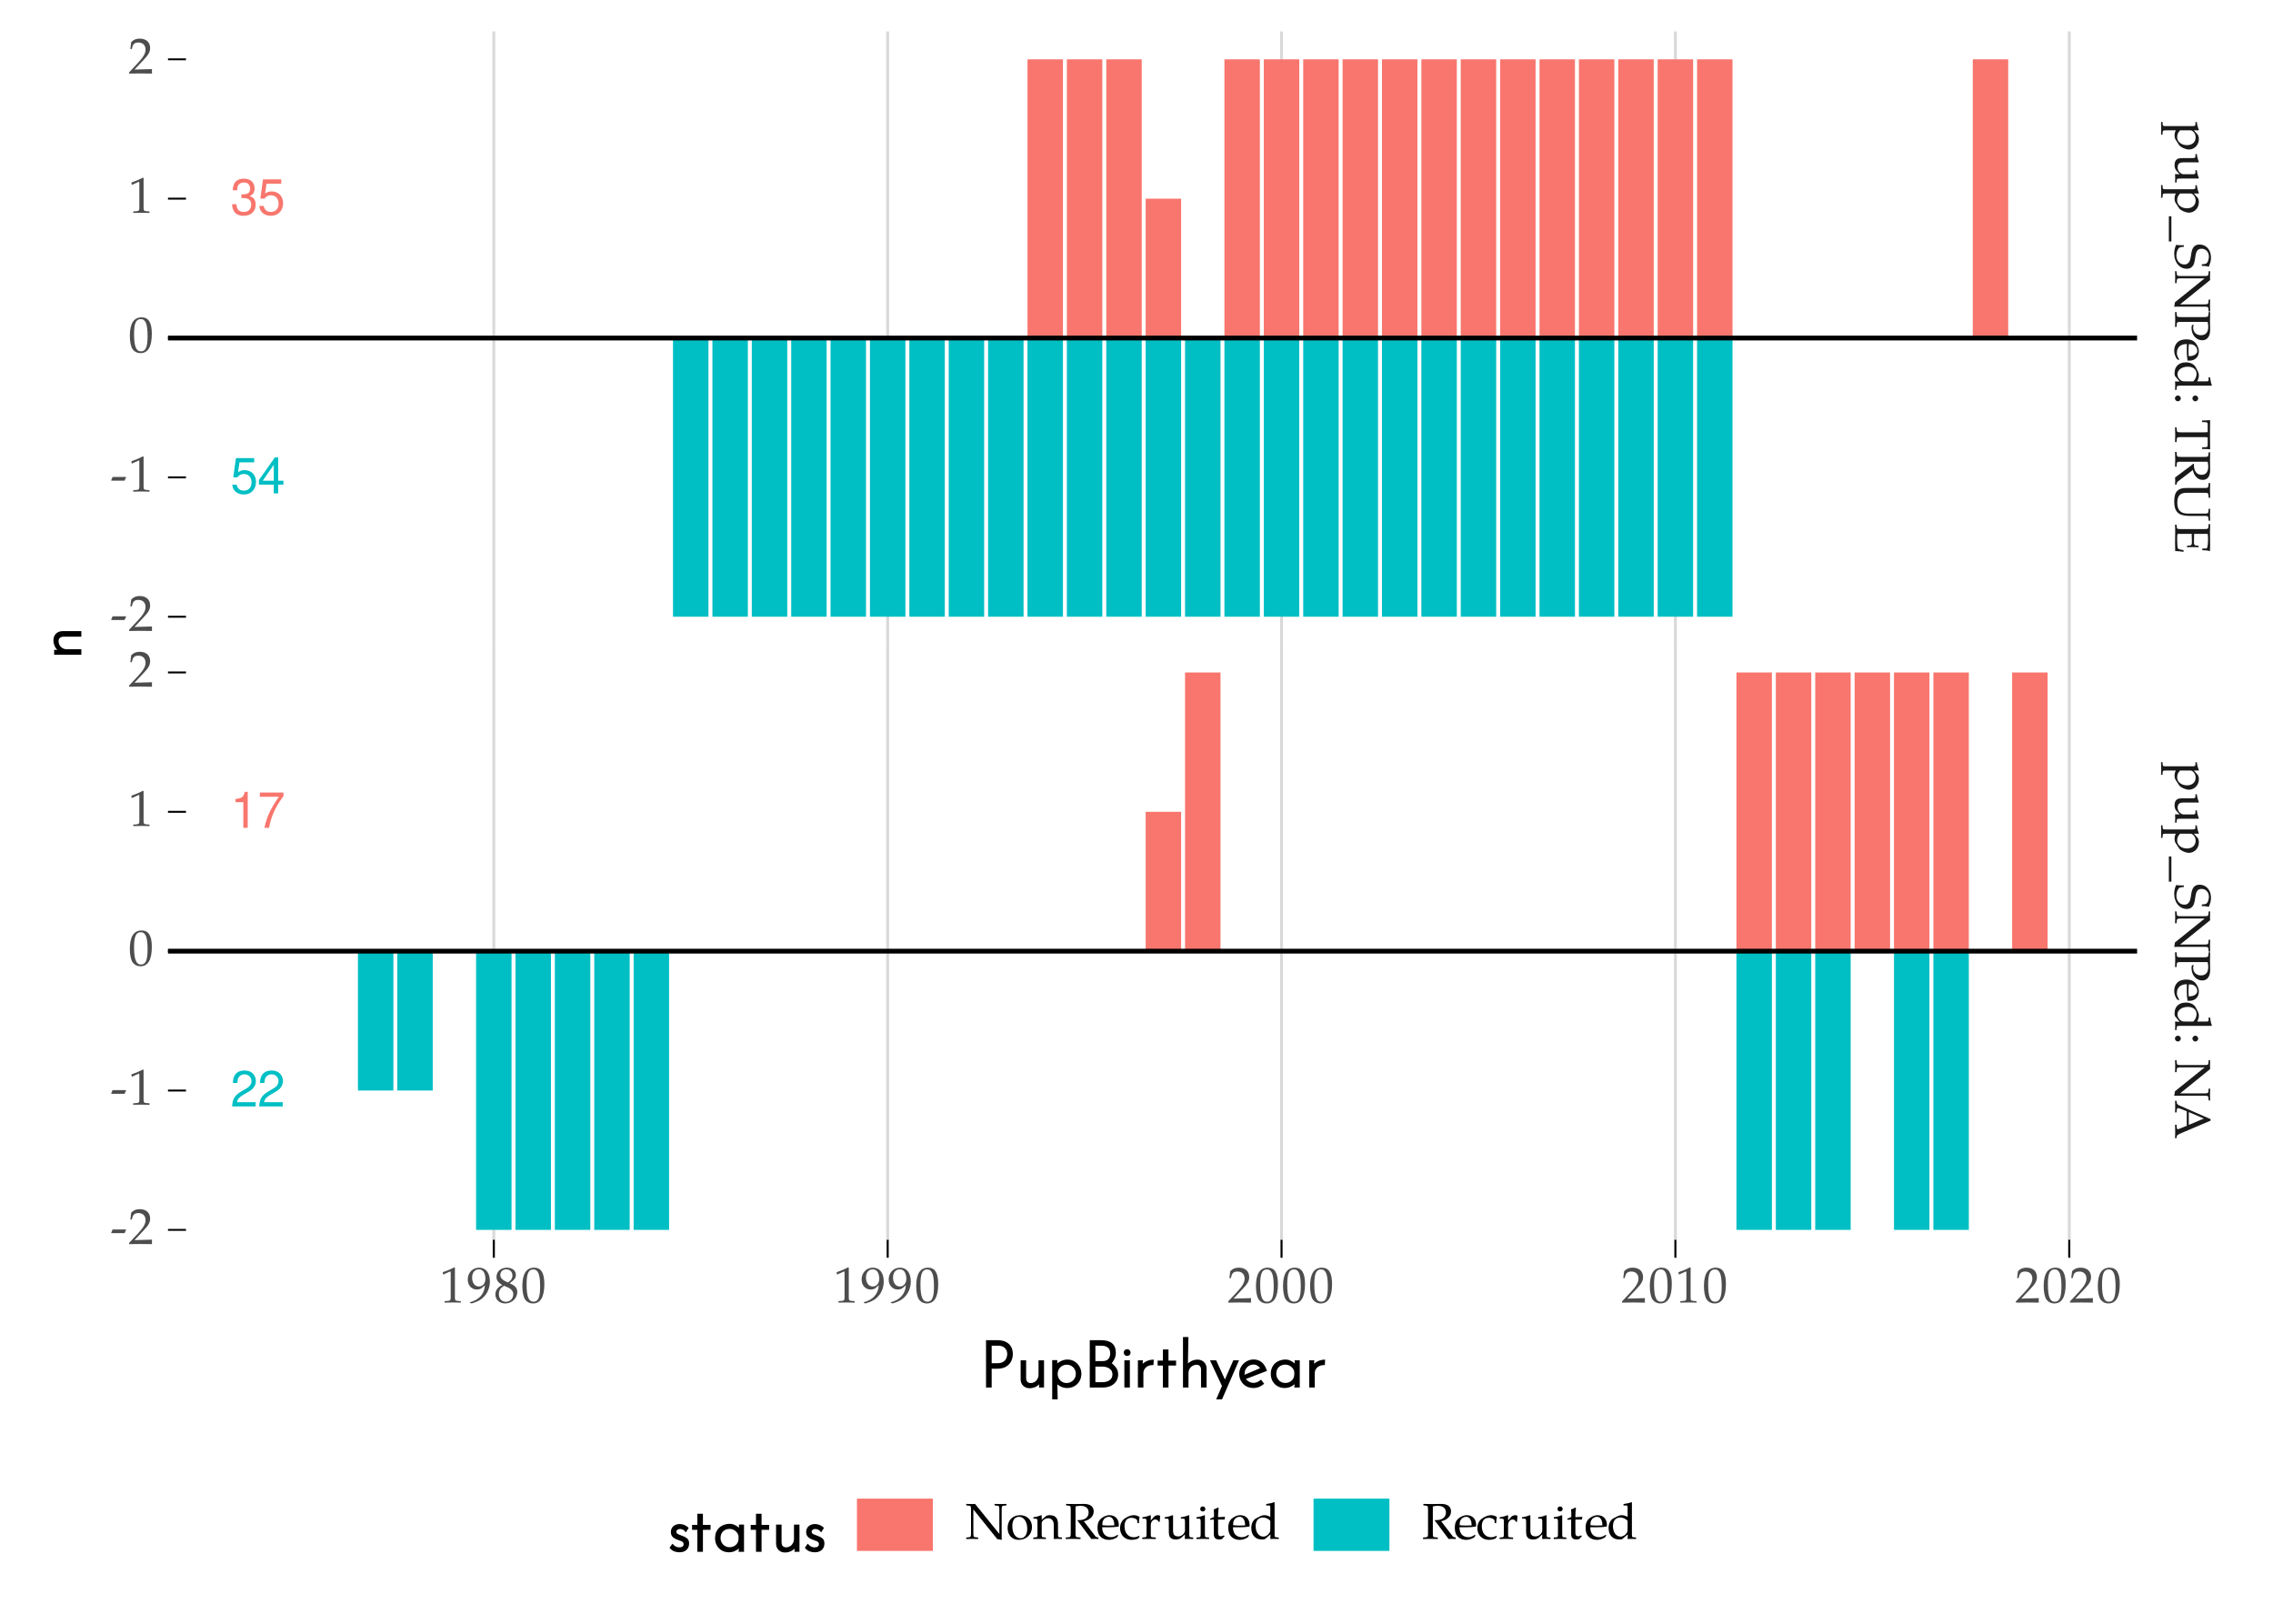 <?xml version="1.0" encoding="UTF-8"?>
<svg xmlns="http://www.w3.org/2000/svg" xmlns:xlink="http://www.w3.org/1999/xlink" width="504pt" height="360pt" viewBox="0 0 504 360" version="1.1">
<defs>
<g>
<symbol overflow="visible" id="glyph0-0">
<path style="stroke:none;" d=""/>
</symbol>
<symbol overflow="visible" id="glyph0-1">
<path style="stroke:none;" d="M 2.438 -3.672 L 2.969 -3.672 C 4.031 -3.672 4.594 -3.188 4.594 -2.219 C 4.594 -1.219 3.984 -0.609 2.984 -0.609 C 1.906 -0.609 1.391 -1.156 1.328 -2.312 L 0.359 -2.312 C 0.391 -1.672 0.516 -1.266 0.703 -0.906 C 1.109 -0.125 1.859 0.25 2.938 0.25 C 4.547 0.25 5.594 -0.719 5.594 -2.234 C 5.594 -3.25 5.203 -3.797 4.266 -4.125 C 5 -4.438 5.359 -4.984 5.359 -5.781 C 5.359 -7.156 4.469 -7.984 2.969 -7.984 C 1.391 -7.984 0.547 -7.109 0.516 -5.406 L 1.484 -5.406 C 1.5 -5.906 1.547 -6.172 1.672 -6.422 C 1.891 -6.875 2.375 -7.141 2.984 -7.141 C 3.844 -7.141 4.359 -6.609 4.359 -5.75 C 4.359 -5.188 4.172 -4.844 3.734 -4.656 C 3.469 -4.547 3.109 -4.5 2.438 -4.5 Z M 2.438 -3.672 "/>
</symbol>
<symbol overflow="visible" id="glyph0-2">
<path style="stroke:none;" d="M 5.266 -7.828 L 1.219 -7.828 L 0.625 -3.562 L 1.531 -3.562 C 1.984 -4.109 2.359 -4.297 2.969 -4.297 C 4.016 -4.297 4.672 -3.578 4.672 -2.422 C 4.672 -1.297 4.016 -0.609 2.953 -0.609 C 2.109 -0.609 1.594 -1.031 1.359 -1.922 L 0.391 -1.922 C 0.516 -1.281 0.625 -0.969 0.859 -0.688 C 1.297 -0.094 2.094 0.25 2.984 0.25 C 4.562 0.25 5.672 -0.891 5.672 -2.547 C 5.672 -4.094 4.641 -5.156 3.141 -5.156 C 2.578 -5.156 2.141 -5.016 1.688 -4.688 L 2 -6.875 L 5.266 -6.875 Z M 5.266 -7.828 "/>
</symbol>
<symbol overflow="visible" id="glyph0-3">
<path style="stroke:none;" d="M 3.609 -1.938 L 3.609 0 L 4.578 0 L 4.578 -1.938 L 5.75 -1.938 L 5.75 -2.812 L 4.578 -2.812 L 4.578 -7.984 L 3.859 -7.984 L 0.312 -2.953 L 0.312 -1.938 Z M 3.609 -2.812 L 1.156 -2.812 L 3.609 -6.328 Z M 3.609 -2.812 "/>
</symbol>
<symbol overflow="visible" id="glyph0-4">
<path style="stroke:none;" d="M 2.859 -5.688 L 2.859 0 L 3.828 0 L 3.828 -7.984 L 3.188 -7.984 C 2.844 -6.766 2.625 -6.594 1.125 -6.391 L 1.125 -5.688 Z M 2.859 -5.688 "/>
</symbol>
<symbol overflow="visible" id="glyph0-5">
<path style="stroke:none;" d="M 5.75 -7.828 L 0.516 -7.828 L 0.516 -6.875 L 4.734 -6.875 C 2.875 -4.203 2.109 -2.578 1.531 0 L 2.562 0 C 3 -2.5 3.984 -4.656 5.75 -7.016 Z M 5.75 -7.828 "/>
</symbol>
<symbol overflow="visible" id="glyph0-6">
<path style="stroke:none;" d="M 5.594 -0.969 L 1.469 -0.969 C 1.562 -1.625 1.922 -2.047 2.891 -2.625 L 3.984 -3.25 C 5.078 -3.859 5.641 -4.672 5.641 -5.656 C 5.641 -6.312 5.375 -6.938 4.922 -7.375 C 4.453 -7.781 3.875 -7.984 3.141 -7.984 C 2.141 -7.984 1.406 -7.641 0.969 -6.953 C 0.703 -6.531 0.578 -6.031 0.547 -5.219 L 1.531 -5.219 C 1.562 -5.766 1.625 -6.094 1.75 -6.359 C 2.016 -6.844 2.516 -7.141 3.109 -7.141 C 3.984 -7.141 4.656 -6.5 4.656 -5.641 C 4.656 -5 4.281 -4.438 3.594 -4.047 L 2.578 -3.453 C 0.938 -2.5 0.469 -1.75 0.375 -0.016 L 5.594 -0.016 Z M 5.594 -0.969 "/>
</symbol>
<symbol overflow="visible" id="glyph0-7">
<path style="stroke:none;" d="M 5.906 -0.547 C 5.812 -0.516 5.766 -0.516 5.719 -0.516 C 5.391 -0.516 5.219 -0.688 5.219 -0.969 L 5.219 -4.375 C 5.219 -5.406 4.469 -5.953 3.031 -5.953 C 2.188 -5.953 1.516 -5.719 1.109 -5.281 C 0.844 -4.984 0.734 -4.656 0.719 -4.078 L 1.641 -4.078 C 1.719 -4.781 2.141 -5.109 3 -5.109 C 3.844 -5.109 4.297 -4.797 4.297 -4.234 L 4.297 -4 C 4.281 -3.594 4.094 -3.453 3.344 -3.359 C 2.031 -3.188 1.828 -3.141 1.484 -3 C 0.812 -2.719 0.469 -2.203 0.469 -1.453 C 0.469 -0.406 1.188 0.25 2.359 0.25 C 3.094 0.25 3.672 0 4.328 -0.594 C 4.391 0 4.688 0.25 5.281 0.25 C 5.484 0.25 5.594 0.234 5.906 0.156 Z M 4.297 -1.828 C 4.297 -1.516 4.203 -1.328 3.938 -1.078 C 3.562 -0.734 3.109 -0.547 2.562 -0.547 C 1.844 -0.547 1.422 -0.891 1.422 -1.484 C 1.422 -2.094 1.828 -2.391 2.812 -2.547 C 3.797 -2.672 3.984 -2.719 4.297 -2.859 Z M 4.297 -1.828 "/>
</symbol>
<symbol overflow="visible" id="glyph1-0">
<path style="stroke:none;" d="M 0 0.562 L 0 5.047 L 5.422 5.047 L 5.422 0.562 Z M 0.562 1.125 L 4.859 1.125 L 4.859 4.484 L 0.562 4.484 Z M 0.562 1.125 "/>
</symbol>
<symbol overflow="visible" id="glyph1-1">
<path style="stroke:none;" d="M -2.812 0.094 L -3.141 0.094 C -3.125 0.562 -3.109 1.016 -3.109 1.484 C -3.109 1.953 -3.125 2.422 -3.141 2.891 L -2.812 2.891 L -2.781 2.375 C -2.75 2 -2.672 1.953 -1.969 1.953 L 0.141 1.953 C -0.062 2.297 -0.141 2.656 -0.141 3.156 C -0.141 3.484 -0.062 3.781 0.047 3.953 L 0.875 5.234 C 1.172 5.688 2.312 6.203 3.031 6.203 C 4.281 6.203 5.25 5.172 5.25 3.875 C 5.25 3.469 5.141 3.062 4.969 2.875 L 4.141 1.953 L 5.203 1.953 L 5.25 1.859 C 5.016 1.281 4.859 0.703 4.797 0.109 L 4.484 0.109 L 4.484 0.531 C 4.484 0.969 4.406 1.016 3.656 1.016 L -1.969 1.016 C -2.672 1.016 -2.75 0.984 -2.781 0.609 Z M 1.094 1.953 L 3.422 1.953 C 3.578 1.953 3.703 2.016 3.906 2.156 C 4.312 2.484 4.531 2.953 4.531 3.5 C 4.531 4.562 3.781 5.234 2.625 5.234 C 1.359 5.234 0.438 4.484 0.438 3.469 C 0.438 2.859 0.641 2.391 1.094 1.953 Z M 1.094 1.953 "/>
</symbol>
<symbol overflow="visible" id="glyph1-2">
<path style="stroke:none;" d="M 4.484 0.203 L 4.484 0.609 C 4.484 1.062 4.406 1.109 3.656 1.109 L 1.781 1.109 C 1 1.109 0.656 1.172 0.375 1.375 C 0.031 1.625 -0.141 2.047 -0.141 2.688 C -0.141 3.188 0.016 3.641 0.297 3.938 L 1 4.688 C 0.672 4.688 0.5 4.688 -0.031 4.656 C -0.016 4.969 0 5.266 0 5.578 C 0 5.891 -0.016 6.188 -0.031 6.516 L 0.297 6.516 L 0.344 6.047 C 0.359 5.672 0.422 5.641 1.141 5.641 L 5.203 5.641 L 5.25 5.531 C 5.016 4.969 4.859 4.375 4.797 3.781 L 4.484 3.781 L 4.484 4.203 C 4.484 4.656 4.406 4.688 3.656 4.688 L 1.844 4.688 C 1.594 4.688 1.281 4.531 1.016 4.281 C 0.703 3.969 0.547 3.609 0.547 3.172 C 0.547 2.781 0.672 2.469 0.891 2.281 C 1.062 2.125 1.406 2.047 1.906 2.047 L 5.203 2.047 L 5.25 1.953 C 5.016 1.375 4.859 0.797 4.797 0.203 Z M 4.484 0.203 "/>
</symbol>
<symbol overflow="visible" id="glyph1-3">
<path style="stroke:none;" d="M -0.844 0 L -1.406 0 L -1.406 5.594 L -0.844 5.594 Z M -0.844 0 "/>
</symbol>
<symbol overflow="visible" id="glyph1-4">
<path style="stroke:none;" d="M 5.422 0.266 C 4.875 0.266 4.469 0.422 4.172 0.734 C 3.812 1.125 3.641 1.641 3.5 2.719 C 3.375 3.578 3.234 3.984 2.984 4.266 C 2.75 4.562 2.438 4.688 2 4.688 C 1 4.688 0.266 3.859 0.266 2.688 C 0.266 1.797 0.703 0.922 1.172 0.859 L 1.922 0.766 L 1.922 0.422 C 1.719 0.422 1.531 0.422 1.469 0.422 C 0.953 0.422 0.703 0.406 0.203 0.344 C -0.078 0.969 -0.219 1.625 -0.219 2.281 C -0.219 4.219 0.953 5.641 2.578 5.641 C 3.109 5.641 3.469 5.484 3.766 5.172 C 4.141 4.781 4.281 4.312 4.453 3.062 C 4.625 1.688 5 1.203 5.859 1.203 C 6.797 1.203 7.469 1.922 7.469 2.906 C 7.469 3.344 7.375 3.75 7.219 4.062 C 7.031 4.422 6.859 4.547 6.531 4.578 L 5.891 4.656 L 5.891 5 C 6.484 5 6.875 5.047 7.469 5.172 C 7.828 4.266 7.938 3.766 7.938 3.141 C 7.938 1.484 6.891 0.266 5.422 0.266 Z M 5.422 0.266 "/>
</symbol>
<symbol overflow="visible" id="glyph1-5">
<path style="stroke:none;" d="M -0.031 0.188 C -0.016 0.625 0 1.047 0 1.484 C 0 1.938 -0.016 2.391 -0.031 2.828 L 0.297 2.828 L 0.344 2.344 C 0.375 1.828 0.469 1.766 1.344 1.766 L 6.531 1.766 L -0.047 7.062 L -0.219 8.078 C -0.109 8.078 0.078 8.047 0.188 8.047 L 6.375 8.047 C 7.25 8.047 7.344 8.094 7.375 8.609 L 7.422 9.109 L 7.75 9.109 C 7.734 8.656 7.719 8.219 7.719 7.766 C 7.719 7.328 7.734 6.906 7.75 6.469 L 7.422 6.469 L 7.375 6.953 C 7.344 7.469 7.25 7.531 6.375 7.531 L 1.094 7.531 L 7.75 2.141 C 7.75 2.141 7.719 1.766 7.719 1.531 C 7.719 1.016 7.75 0.188 7.75 0.188 L 7.422 0.188 L 7.375 0.688 C 7.344 1.203 7.25 1.25 6.375 1.25 L 1.344 1.25 C 0.469 1.25 0.375 1.203 0.344 0.688 L 0.297 0.188 Z M -0.031 0.188 "/>
</symbol>
<symbol overflow="visible" id="glyph1-6">
<path style="stroke:none;" d="M -0.031 0.25 C -0.016 0.797 0 1.328 0 1.875 C 0 2.438 -0.016 2.984 -0.031 3.531 L 0.297 3.531 L 0.344 2.984 C 0.375 2.469 0.453 2.422 1.344 2.422 L 7.188 2.422 C 7.281 2.812 7.328 3.141 7.328 3.516 C 7.328 4.734 6.766 5.375 5.703 5.375 C 4.688 5.375 3.984 4.688 3.984 3.719 C 3.984 3.484 4.016 3.312 4.094 3.031 L 3.703 3.141 C 3.641 3.406 3.625 3.562 3.625 3.781 C 3.625 5.328 4.672 6.5 6.016 6.5 C 7.094 6.5 7.75 5.625 7.75 4.203 C 7.75 3.562 7.719 2.938 7.719 2.297 C 7.719 1.609 7.734 0.938 7.75 0.25 L 7.422 0.25 L 7.375 0.766 C 7.344 1.266 7.203 1.359 6.375 1.359 L 1.344 1.359 C 0.453 1.359 0.375 1.297 0.344 0.781 L 0.297 0.25 Z M -0.031 0.25 "/>
</symbol>
<symbol overflow="visible" id="glyph1-7">
<path style="stroke:none;" d="M 2.453 0.297 C 1.75 0.297 1.141 0.453 0.719 0.766 C 0.125 1.203 -0.219 1.953 -0.219 2.797 C -0.219 3.219 -0.141 3.625 0.062 4.094 C 0.188 4.391 0.344 4.625 0.406 4.672 L 0.781 4.891 L 0.891 4.75 C 0.469 4.031 0.375 3.781 0.375 3.297 C 0.375 2.562 0.688 1.953 1.25 1.641 C 1.609 1.438 1.922 1.359 2.578 1.328 L 2.578 2.969 C 2.578 3.734 2.609 4.219 2.734 5 C 2.891 5 2.984 5.016 3.125 5.016 C 4.406 5.016 5.25 4.188 5.25 2.938 C 5.25 2.516 5.109 2.031 4.844 1.578 C 4.312 0.656 3.625 0.297 2.453 0.297 Z M 3.031 1.359 C 3.547 1.359 3.797 1.406 4.094 1.547 C 4.578 1.781 4.891 2.266 4.891 2.797 C 4.891 3.172 4.734 3.469 4.438 3.656 C 4.062 3.906 3.734 4.016 2.984 4.016 L 2.953 2.766 C 2.953 2.25 2.969 1.953 3.031 1.359 Z M 3.031 1.359 "/>
</symbol>
<symbol overflow="visible" id="glyph1-8">
<path style="stroke:none;" d="M 2.422 0.391 C 1.531 0.391 0.781 0.688 0.344 1.25 C 0.016 1.625 -0.141 2.156 -0.141 2.875 C -0.141 3.109 -0.094 3.359 -0.047 3.422 L 1 4.656 L -0.031 4.609 C -0.016 4.891 0 5.172 0 5.469 C 0 5.797 -0.016 6.156 -0.031 6.484 L 0.297 6.484 L 0.344 5.969 C 0.359 5.594 0.438 5.562 1.141 5.562 L 8.047 5.562 L 8.141 5.453 C 7.938 4.969 7.859 4.594 7.719 3.703 L 7.406 3.703 L 7.406 4.328 C 7.406 4.531 7.281 4.609 6.953 4.609 L 4.891 4.609 C 5.172 3.984 5.25 3.672 5.25 3.281 C 5.25 2.984 5.188 2.719 5.047 2.438 L 4.531 1.438 C 4.188 0.812 3.375 0.391 2.422 0.391 Z M 2.797 1.359 C 4.016 1.359 4.734 1.969 4.734 2.984 C 4.734 3.406 4.578 3.859 4.312 4.25 C 4.156 4.484 4.016 4.609 3.922 4.609 L 2.469 4.609 C 1.75 4.609 1.641 4.594 1.375 4.453 C 0.844 4.141 0.5 3.578 0.5 3.062 C 0.5 2.078 1.453 1.359 2.797 1.359 Z M 2.797 1.359 "/>
</symbol>
<symbol overflow="visible" id="glyph1-9">
<path style="stroke:none;" d="M 0.594 0.734 C 0.25 0.734 -0.062 1.047 -0.062 1.359 C -0.062 1.719 0.25 2.031 0.594 2.031 C 0.938 2.031 1.25 1.719 1.25 1.375 C 1.25 1.047 0.938 0.734 0.594 0.734 Z M 4.453 0.734 C 4.125 0.734 3.812 1.047 3.812 1.359 C 3.812 1.719 4.109 2.031 4.453 2.031 C 4.797 2.031 5.109 1.719 5.109 1.375 C 5.109 1.047 4.797 0.734 4.453 0.734 Z M 4.453 0.734 "/>
</symbol>
<symbol overflow="visible" id="glyph1-10">
<path style="stroke:none;" d=""/>
</symbol>
<symbol overflow="visible" id="glyph1-11">
<path style="stroke:none;" d="M 7.75 0.203 C 7.109 0.25 6.672 0.281 5.953 0.281 L 5.953 0.625 L 6.828 0.672 C 7.109 0.688 7.203 0.812 7.203 1.125 L 7.203 2.859 C 6.828 2.891 6.562 2.906 6.078 2.906 L 1.344 2.906 C 0.453 2.906 0.375 2.844 0.344 2.328 L 0.297 1.797 L -0.031 1.797 C -0.016 2.344 0 2.875 0 3.422 C 0 3.984 -0.016 4.531 -0.031 5.078 L 0.297 5.078 L 0.344 4.531 C 0.375 4.016 0.453 3.969 1.344 3.969 L 6.078 3.969 C 6.594 3.969 6.828 3.984 7.203 4.016 L 7.203 5.75 C 7.203 6.062 7.109 6.188 6.828 6.188 L 5.953 6.234 L 5.953 6.594 C 6.672 6.594 7.109 6.609 7.75 6.672 L 7.719 4.25 L 7.719 2.469 Z M 7.75 0.203 "/>
</symbol>
<symbol overflow="visible" id="glyph1-12">
<path style="stroke:none;" d="M -0.031 0.25 C -0.016 0.797 0 1.328 0 1.875 C 0 2.438 -0.016 2.984 -0.031 3.531 L 0.297 3.531 L 0.344 2.984 C 0.375 2.469 0.453 2.422 1.344 2.422 L 7.188 2.422 C 7.281 2.797 7.328 3.141 7.328 3.516 C 7.328 4.688 6.781 5.328 5.844 5.328 C 4.812 5.328 4.156 4.516 4.156 3.219 L 4.156 2.891 L 3.984 2.891 C 3.703 3.141 3.578 3.219 3.344 3.406 L 0.578 5.469 L -0.031 5.922 C -0.016 6.188 0 6.438 0 6.688 C 0 6.953 -0.016 7.219 -0.031 7.5 L 0.297 7.5 C 0.344 7.141 0.406 6.953 0.594 6.812 L 3.906 4.266 C 4.062 4.891 4.188 5.188 4.453 5.562 C 4.859 6.141 5.422 6.453 6.078 6.453 C 7.141 6.453 7.75 5.719 7.75 4.266 C 7.75 3.594 7.719 2.938 7.719 2.266 C 7.719 1.609 7.734 0.969 7.75 0.328 L 7.422 0.328 L 7.375 0.781 C 7.344 1.297 7.25 1.359 6.375 1.359 L 1.344 1.359 C 0.453 1.359 0.375 1.297 0.344 0.781 L 0.297 0.25 Z M -0.031 0.25 "/>
</symbol>
<symbol overflow="visible" id="glyph1-13">
<path style="stroke:none;" d="M 7.422 0.141 L 7.375 0.672 C 7.344 1.188 7.266 1.25 6.375 1.25 L 2.391 1.25 C 1.531 1.25 0.906 1.438 0.469 1.875 C 0.016 2.312 -0.219 3.109 -0.219 4.234 C -0.219 5.391 0.016 6.156 0.531 6.672 C 1.047 7.188 1.891 7.438 3.141 7.438 L 6.375 7.438 C 7.25 7.438 7.344 7.5 7.375 8.016 L 7.422 8.5 L 7.75 8.5 C 7.734 8.062 7.719 7.609 7.719 7.156 C 7.719 6.719 7.734 6.297 7.75 5.859 L 7.422 5.859 L 7.375 6.359 C 7.344 6.875 7.25 6.922 6.375 6.922 L 2.797 6.922 C 1.203 6.922 0.469 6.156 0.469 4.531 C 0.469 2.984 1.094 2.312 2.516 2.312 L 6.375 2.312 C 7.266 2.312 7.344 2.359 7.375 2.875 L 7.422 3.422 L 7.75 3.422 C 7.734 2.875 7.719 2.312 7.719 1.766 C 7.719 1.219 7.734 0.688 7.75 0.141 Z M 7.422 0.141 "/>
</symbol>
<symbol overflow="visible" id="glyph1-14">
<path style="stroke:none;" d="M 7.422 0.25 L 7.375 0.781 C 7.344 1.297 7.266 1.359 6.375 1.359 L 1.344 1.359 C 0.453 1.359 0.375 1.312 0.344 0.781 L 0.297 0.375 L -0.031 0.375 C -0.016 0.844 0 1.297 0 1.766 C 0 2.625 -0.016 3.5 -0.031 4.359 L 0 6.234 C 0.656 6.234 1.25 6.297 1.844 6.406 L 1.844 6.016 L 1.453 5.953 C 0.969 5.891 0.625 5.75 0.578 5.594 C 0.5 5.359 0.438 4.531 0.438 3.531 C 0.438 2.953 0.453 2.75 0.531 2.422 L 3.656 2.422 L 3.703 4.219 C 3.703 4.703 3.656 4.922 3.281 5 C 3.031 5.047 2.625 5.047 2.625 5.047 L 2.625 5.391 C 3.031 5.359 3.453 5.359 3.859 5.359 C 4.297 5.359 4.734 5.359 5.172 5.391 L 5.172 5.047 C 5.172 5.047 4.797 5.047 4.578 5 C 4.203 4.906 4.156 4.688 4.156 4.219 C 4.156 3.656 4.172 2.906 4.203 2.422 L 7.188 2.422 C 7.266 2.766 7.281 2.953 7.281 3.734 C 7.281 4.375 7.219 5 7.125 5.359 C 7.047 5.625 7 5.656 6.75 5.656 L 6.016 5.656 L 6.016 6.047 C 6.688 6.047 7.219 6.109 7.719 6.234 L 7.75 4.844 C 7.734 3.984 7.719 3.109 7.719 2.234 C 7.719 1.578 7.734 0.906 7.75 0.25 Z M 7.422 0.25 "/>
</symbol>
<symbol overflow="visible" id="glyph1-15">
<path style="stroke:none;" d="M -0.031 0.172 C -0.016 0.578 0 0.984 0 1.391 C 0 1.844 -0.016 2.297 -0.031 2.75 L 0.297 2.75 L 0.344 2.328 C 0.375 1.938 0.453 1.797 0.625 1.797 C 0.766 1.797 1.25 1.953 1.812 2.188 L 2.562 2.5 L 2.562 5.719 L 1.281 6.234 C 0.812 6.438 0.656 6.469 0.562 6.469 C 0.438 6.469 0.359 6.297 0.344 6.016 L 0.297 5.484 L -0.031 5.484 C -0.016 6 0 6.531 0 7.047 C 0 7.516 -0.016 8 -0.031 8.469 L 0.297 8.469 L 0.344 8.094 C 0.359 7.797 0.578 7.672 1.484 7.281 L 7.844 4.578 L 7.844 4.219 C 7.844 4.219 7.469 4.094 6.516 3.656 L 0.891 1.188 C 0.562 1.047 0.359 0.828 0.344 0.578 L 0.297 0.172 Z M 3.016 2.688 L 6.359 4.109 L 3.016 5.516 Z M 3.016 2.688 "/>
</symbol>
<symbol overflow="visible" id="glyph2-0">
<path style="stroke:none;" d="M 0.562 0 L 5.047 0 L 5.047 -5.422 L 0.562 -5.422 Z M 1.125 -0.562 L 1.125 -4.859 L 4.484 -4.859 L 4.484 -0.562 Z M 1.125 -0.562 "/>
</symbol>
<symbol overflow="visible" id="glyph2-1">
<path style="stroke:none;" d="M 0.672 -6.703 L 0.75 -6.219 L 0.859 -6.219 L 2.312 -6.875 L 2.344 -6.875 C 2.406 -6.875 2.438 -6.781 2.438 -6.516 L 2.438 -1.078 C 2.438 -0.5 2.312 -0.375 1.703 -0.344 L 1.078 -0.297 L 1.078 0.031 C 1.688 0.016 2.312 0 2.922 0 C 3.5 0 4.094 0.016 4.688 0.031 L 4.688 -0.297 L 4.094 -0.344 C 3.484 -0.375 3.375 -0.5 3.375 -1.078 L 3.375 -7.719 L 3.219 -7.781 C 2.484 -7.391 1.688 -7.062 0.672 -6.703 Z M 0.672 -6.703 "/>
</symbol>
<symbol overflow="visible" id="glyph2-2">
<path style="stroke:none;" d="M 0.219 -5.094 C 0.219 -3.812 1.062 -2.875 2.234 -2.875 C 2.609 -2.875 3.047 -2.984 3.25 -3.156 L 4.031 -3.812 C 3.938 -1.922 2.719 -0.547 0.688 -0.062 L 0.688 0.031 L 1.078 0.219 C 2.312 -0.172 2.859 -0.438 3.469 -0.953 C 4.547 -1.875 5.125 -3.172 5.125 -4.672 C 5.125 -6.562 4.219 -7.719 2.734 -7.719 C 1.297 -7.719 0.219 -6.594 0.219 -5.094 Z M 1.188 -5.516 C 1.188 -6.641 1.766 -7.344 2.688 -7.344 C 3.188 -7.344 3.562 -7.141 3.812 -6.688 C 4.016 -6.328 4.141 -5.781 4.141 -5.281 C 4.141 -4.25 3.547 -3.547 2.688 -3.547 C 1.797 -3.547 1.188 -4.344 1.188 -5.516 Z M 1.188 -5.516 "/>
</symbol>
<symbol overflow="visible" id="glyph2-3">
<path style="stroke:none;" d="M 0.344 -1.781 C 0.344 -0.625 1.266 0.219 2.531 0.219 C 3.984 0.219 5.203 -0.922 5.203 -2.312 C 5.203 -3.203 4.781 -3.688 3.5 -4.266 C 4.531 -4.969 4.891 -5.438 4.891 -6.109 C 4.891 -7.062 4.094 -7.719 2.906 -7.719 C 1.562 -7.719 0.594 -6.875 0.594 -5.688 C 0.594 -4.922 0.891 -4.5 1.875 -3.859 C 1.422 -3.656 1.234 -3.531 0.984 -3.297 C 0.562 -2.875 0.344 -2.359 0.344 -1.781 Z M 1.125 -1.875 C 1.125 -2.688 1.453 -3.203 2.281 -3.703 L 3.188 -3.312 C 3.891 -2.984 4.312 -2.438 4.312 -1.844 C 4.312 -0.891 3.609 -0.156 2.703 -0.156 C 1.75 -0.156 1.125 -0.828 1.125 -1.875 Z M 1.438 -6.094 C 1.438 -6.828 1.969 -7.344 2.766 -7.344 C 3.578 -7.344 4.125 -6.797 4.125 -5.984 C 4.125 -5.344 3.844 -4.906 3.109 -4.438 L 2.5 -4.734 C 1.797 -5.094 1.438 -5.531 1.438 -6.094 Z M 1.438 -6.094 "/>
</symbol>
<symbol overflow="visible" id="glyph2-4">
<path style="stroke:none;" d="M 0.328 -3.625 C 0.328 -2.312 0.562 -1.188 0.953 -0.641 C 1.344 -0.094 1.969 0.219 2.672 0.219 C 4.359 0.219 5.203 -1.234 5.203 -4.094 C 5.203 -6.547 4.484 -7.719 2.953 -7.719 C 1.203 -7.719 0.328 -6.344 0.328 -3.625 Z M 1.266 -4.031 C 1.266 -6.391 1.688 -7.328 2.75 -7.328 C 3.828 -7.328 4.266 -6.234 4.266 -3.547 C 4.266 -1.156 3.844 -0.172 2.812 -0.172 C 1.719 -0.172 1.266 -1.297 1.266 -4.031 Z M 1.266 -4.031 "/>
</symbol>
<symbol overflow="visible" id="glyph2-5">
<path style="stroke:none;" d="M 0.172 0.031 C 1.016 0.016 1.844 0 2.672 0 C 3.531 0 4.391 0.016 5.25 0.031 C 5.219 -0.203 5.219 -0.312 5.219 -0.469 C 5.219 -0.609 5.219 -0.734 5.25 -0.969 L 1.359 -0.859 L 3.406 -3.031 C 4.5 -4.172 4.828 -4.797 4.828 -5.641 C 4.828 -6.922 3.953 -7.719 2.531 -7.719 C 1.719 -7.719 1.172 -7.5 0.625 -6.938 L 0.438 -5.406 L 0.766 -5.406 L 0.906 -5.922 C 1.094 -6.578 1.484 -6.859 2.234 -6.859 C 3.203 -6.859 3.812 -6.25 3.812 -5.297 C 3.812 -4.453 3.344 -3.625 2.078 -2.281 L 0.172 -0.25 Z M 0.172 0.031 "/>
</symbol>
<symbol overflow="visible" id="glyph2-6">
<path style="stroke:none;" d="M 0.188 -2.469 L 0.25 -2.406 L 3.156 -2.406 L 3.5 -3.156 L 3.438 -3.219 L 0.5 -3.219 Z M 0.188 -2.469 "/>
</symbol>
<symbol overflow="visible" id="glyph2-7">
<path style="stroke:none;" d="M 0.188 0.031 C 0.625 0.016 1.047 0 1.484 0 C 1.938 0 2.391 0.016 2.828 0.031 L 2.828 -0.297 L 2.344 -0.344 C 1.828 -0.375 1.766 -0.469 1.766 -1.344 L 1.766 -6.531 L 7.062 0.047 L 8.078 0.219 C 8.078 0.109 8.047 -0.078 8.047 -0.188 L 8.047 -6.375 C 8.047 -7.25 8.094 -7.344 8.609 -7.375 L 9.109 -7.422 L 9.109 -7.75 C 8.656 -7.734 8.219 -7.719 7.766 -7.719 C 7.328 -7.719 6.906 -7.734 6.469 -7.75 L 6.469 -7.422 L 6.953 -7.375 C 7.469 -7.344 7.531 -7.25 7.531 -6.375 L 7.531 -1.094 L 2.141 -7.75 C 2.141 -7.75 1.766 -7.719 1.531 -7.719 C 1.016 -7.719 0.188 -7.75 0.188 -7.75 L 0.188 -7.422 L 0.688 -7.375 C 1.203 -7.344 1.25 -7.25 1.25 -6.375 L 1.25 -1.344 C 1.25 -0.469 1.203 -0.375 0.688 -0.344 L 0.188 -0.297 Z M 0.188 0.031 "/>
</symbol>
<symbol overflow="visible" id="glyph2-8">
<path style="stroke:none;" d="M 0.359 -2.438 C 0.359 -0.844 1.359 0.219 2.797 0.219 C 4.531 0.219 5.766 -0.969 5.766 -2.656 C 5.766 -4.172 4.656 -5.25 3.125 -5.25 C 1.484 -5.25 0.359 -4.094 0.359 -2.438 Z M 1.406 -2.812 C 1.406 -4.156 1.938 -4.891 2.922 -4.891 C 3.953 -4.891 4.719 -3.766 4.719 -2.234 C 4.719 -0.953 4.141 -0.141 3.234 -0.141 C 2.141 -0.141 1.406 -1.219 1.406 -2.812 Z M 1.406 -2.812 "/>
</symbol>
<symbol overflow="visible" id="glyph2-9">
<path style="stroke:none;" d="M 0.062 0.031 C 0.531 0.016 1 0 1.453 0 C 1.922 0 2.391 0.016 2.844 0.031 L 2.844 -0.297 L 2.344 -0.344 C 1.953 -0.359 1.922 -0.438 1.922 -1.141 L 1.922 -3.516 C 1.922 -4.016 2.672 -4.578 3.344 -4.578 C 4.094 -4.578 4.594 -4.016 4.594 -3.141 L 4.594 0.031 C 4.891 0.016 5.188 0 5.484 0 C 5.797 0 6.094 0.016 6.406 0.031 L 6.406 -0.297 L 5.953 -0.344 C 5.562 -0.359 5.531 -0.422 5.531 -1.141 L 5.531 -3.312 C 5.531 -4.609 4.922 -5.25 3.656 -5.25 C 3.25 -5.25 3.016 -5.172 2.781 -4.969 L 1.922 -4.234 L 1.922 -5.203 L 1.828 -5.25 C 1.25 -5.016 0.672 -4.859 0.078 -4.797 L 0.078 -4.484 L 0.5 -4.484 C 0.938 -4.484 0.984 -4.406 0.984 -3.656 L 0.984 -1.141 C 0.984 -0.438 0.953 -0.359 0.578 -0.344 L 0.062 -0.297 Z M 0.062 0.031 "/>
</symbol>
<symbol overflow="visible" id="glyph2-10">
<path style="stroke:none;" d="M 0.25 0.031 C 0.797 0.016 1.328 0 1.875 0 C 2.438 0 2.984 0.016 3.531 0.031 L 3.531 -0.297 L 2.984 -0.344 C 2.469 -0.375 2.422 -0.453 2.422 -1.344 L 2.422 -7.188 C 2.797 -7.281 3.141 -7.328 3.516 -7.328 C 4.688 -7.328 5.328 -6.781 5.328 -5.844 C 5.328 -4.812 4.516 -4.156 3.219 -4.156 L 2.891 -4.156 L 2.891 -3.984 C 3.141 -3.703 3.219 -3.578 3.406 -3.344 L 5.469 -0.578 L 5.922 0.031 C 6.188 0.016 6.438 0 6.688 0 C 6.953 0 7.219 0.016 7.5 0.031 L 7.5 -0.297 C 7.141 -0.344 6.953 -0.406 6.812 -0.594 L 4.266 -3.906 C 4.891 -4.062 5.188 -4.188 5.562 -4.453 C 6.141 -4.859 6.453 -5.422 6.453 -6.078 C 6.453 -7.141 5.719 -7.75 4.266 -7.75 C 3.594 -7.75 2.938 -7.719 2.266 -7.719 C 1.609 -7.719 0.969 -7.734 0.328 -7.75 L 0.328 -7.422 L 0.781 -7.375 C 1.297 -7.344 1.359 -7.25 1.359 -6.375 L 1.359 -1.344 C 1.359 -0.453 1.297 -0.375 0.781 -0.344 L 0.25 -0.297 Z M 0.25 0.031 "/>
</symbol>
<symbol overflow="visible" id="glyph2-11">
<path style="stroke:none;" d="M 0.297 -2.453 C 0.297 -1.75 0.453 -1.141 0.766 -0.719 C 1.203 -0.125 1.953 0.219 2.797 0.219 C 3.219 0.219 3.625 0.141 4.094 -0.062 C 4.391 -0.188 4.625 -0.344 4.672 -0.406 L 4.891 -0.781 L 4.75 -0.891 C 4.031 -0.469 3.781 -0.375 3.297 -0.375 C 2.562 -0.375 1.953 -0.688 1.641 -1.25 C 1.438 -1.609 1.359 -1.922 1.328 -2.578 L 2.969 -2.578 C 3.734 -2.578 4.219 -2.609 5 -2.734 C 5 -2.891 5.016 -2.984 5.016 -3.125 C 5.016 -4.406 4.188 -5.25 2.938 -5.25 C 2.516 -5.25 2.031 -5.109 1.578 -4.844 C 0.656 -4.312 0.297 -3.625 0.297 -2.453 Z M 1.359 -3.031 C 1.359 -3.547 1.406 -3.797 1.547 -4.094 C 1.781 -4.578 2.266 -4.891 2.797 -4.891 C 3.172 -4.891 3.469 -4.734 3.656 -4.438 C 3.906 -4.062 4.016 -3.734 4.016 -2.984 L 2.766 -2.953 C 2.25 -2.953 1.953 -2.969 1.359 -3.031 Z M 1.359 -3.031 "/>
</symbol>
<symbol overflow="visible" id="glyph2-12">
<path style="stroke:none;" d="M 0.297 -2.359 C 0.297 -0.844 1.359 0.219 2.859 0.219 C 3.438 0.219 4.281 0.016 4.391 -0.156 L 4.625 -0.516 L 4.516 -0.688 C 4.094 -0.453 3.734 -0.359 3.344 -0.359 C 2.094 -0.359 1.281 -1.328 1.281 -2.797 C 1.281 -4 1.844 -4.672 2.844 -4.672 C 3.344 -4.672 3.875 -4.453 4.078 -4.172 L 4.156 -3.484 L 4.469 -3.484 C 4.469 -4 4.531 -4.453 4.625 -4.859 C 4.172 -5.125 3.781 -5.25 3.328 -5.25 C 2.797 -5.25 2.156 -5.047 1.484 -4.609 C 0.703 -4.125 0.297 -3.344 0.297 -2.359 Z M 0.297 -2.359 "/>
</symbol>
<symbol overflow="visible" id="glyph2-13">
<path style="stroke:none;" d="M 0.234 0.031 C 0.688 0.016 1.156 0 1.609 0 C 2.156 0 2.672 0.016 3.219 0.031 L 3.219 -0.297 L 2.625 -0.344 C 2.125 -0.375 2.109 -0.406 2.109 -1.141 L 2.109 -3.062 C 2.109 -3.734 2.547 -4.297 3.109 -4.297 C 3.438 -4.297 3.672 -4.141 3.859 -3.781 L 4.094 -3.781 L 4.188 -5.125 C 4.062 -5.203 3.859 -5.25 3.656 -5.25 C 3.328 -5.25 2.969 -5.078 2.734 -4.797 L 2.109 -4.062 L 2.109 -5.203 L 2 -5.25 C 1.438 -5.016 0.844 -4.859 0.25 -4.797 L 0.25 -4.484 L 0.672 -4.484 C 1.125 -4.484 1.172 -4.406 1.172 -3.656 L 1.172 -1.141 C 1.172 -0.438 1.125 -0.359 0.75 -0.344 L 0.234 -0.297 Z M 0.234 0.031 "/>
</symbol>
<symbol overflow="visible" id="glyph2-14">
<path style="stroke:none;" d="M 0.203 -4.484 L 0.609 -4.484 C 1.062 -4.484 1.109 -4.406 1.109 -3.656 L 1.109 -1.781 C 1.109 -1 1.172 -0.656 1.375 -0.375 C 1.625 -0.031 2.047 0.141 2.688 0.141 C 3.188 0.141 3.641 -0.016 3.938 -0.297 L 4.688 -1 C 4.688 -0.672 4.688 -0.5 4.656 0.031 C 4.969 0.016 5.266 0 5.578 0 C 5.891 0 6.188 0.016 6.516 0.031 L 6.516 -0.297 L 6.047 -0.344 C 5.672 -0.359 5.641 -0.422 5.641 -1.141 L 5.641 -5.203 L 5.531 -5.25 C 4.969 -5.016 4.375 -4.859 3.781 -4.797 L 3.781 -4.484 L 4.203 -4.484 C 4.656 -4.484 4.688 -4.406 4.688 -3.656 L 4.688 -1.844 C 4.688 -1.594 4.531 -1.281 4.281 -1.016 C 3.969 -0.703 3.609 -0.547 3.172 -0.547 C 2.781 -0.547 2.469 -0.672 2.281 -0.891 C 2.125 -1.062 2.047 -1.406 2.047 -1.906 L 2.047 -5.203 L 1.953 -5.25 C 1.375 -5.016 0.797 -4.859 0.203 -4.797 Z M 0.203 -4.484 "/>
</symbol>
<symbol overflow="visible" id="glyph2-15">
<path style="stroke:none;" d="M 0.234 0.031 C 0.703 0.016 1.172 0 1.641 0 C 2.109 0 2.562 0.016 3.031 0.031 L 3.031 -0.297 L 2.516 -0.344 C 2.141 -0.359 2.109 -0.438 2.109 -1.141 L 2.109 -5.203 L 2 -5.25 C 1.438 -5.016 0.844 -4.859 0.25 -4.797 L 0.25 -4.484 L 0.672 -4.484 C 1.125 -4.484 1.172 -4.406 1.172 -3.656 L 1.172 -1.141 C 1.172 -0.438 1.125 -0.359 0.75 -0.344 L 0.234 -0.297 Z M 1.078 -6.625 C 1.078 -6.297 1.297 -6.078 1.641 -6.078 C 1.969 -6.078 2.203 -6.297 2.203 -6.625 C 2.203 -6.953 1.969 -7.188 1.641 -7.188 C 1.297 -7.188 1.078 -6.969 1.078 -6.625 Z M 1.078 -6.625 "/>
</symbol>
<symbol overflow="visible" id="glyph2-16">
<path style="stroke:none;" d="M 0.25 -4.234 L 1.094 -4.281 L 1.094 -1.047 C 1.094 -0.219 1.469 0.141 2.328 0.141 C 2.594 0.141 2.859 0.078 2.922 0 L 3.469 -0.594 L 3.312 -0.781 C 3.031 -0.625 2.875 -0.578 2.656 -0.578 C 2.219 -0.578 2.031 -0.797 2.031 -1.344 L 2.031 -4.281 L 3.469 -4.281 L 3.578 -4.891 L 2.031 -4.812 L 2.031 -5.25 C 2.031 -5.719 2.078 -6.109 2.156 -6.828 L 2.031 -6.953 C 1.766 -6.781 1.422 -6.641 1.078 -6.531 C 1.109 -6.188 1.125 -5.984 1.125 -5.641 L 1.125 -4.859 L 0.25 -4.469 Z M 0.25 -4.234 "/>
</symbol>
<symbol overflow="visible" id="glyph2-17">
<path style="stroke:none;" d="M 0.391 -2.422 C 0.391 -1.531 0.688 -0.781 1.25 -0.344 C 1.625 -0.016 2.156 0.141 2.875 0.141 C 3.109 0.141 3.359 0.094 3.422 0.047 L 4.656 -1 L 4.609 0.031 C 4.891 0.016 5.172 0 5.469 0 C 5.797 0 6.156 0.016 6.484 0.031 L 6.484 -0.297 L 5.969 -0.344 C 5.594 -0.359 5.562 -0.438 5.562 -1.141 L 5.562 -8.047 L 5.453 -8.141 C 4.969 -7.938 4.594 -7.859 3.703 -7.719 L 3.703 -7.406 L 4.328 -7.406 C 4.531 -7.406 4.609 -7.281 4.609 -6.953 L 4.609 -4.891 C 3.984 -5.172 3.672 -5.25 3.281 -5.25 C 2.984 -5.25 2.719 -5.188 2.438 -5.047 L 1.438 -4.531 C 0.812 -4.188 0.391 -3.375 0.391 -2.422 Z M 1.359 -2.797 C 1.359 -4.016 1.969 -4.734 2.984 -4.734 C 3.406 -4.734 3.859 -4.578 4.25 -4.312 C 4.484 -4.156 4.609 -4.016 4.609 -3.922 L 4.609 -2.469 C 4.609 -1.75 4.594 -1.641 4.453 -1.375 C 4.141 -0.844 3.578 -0.5 3.062 -0.5 C 2.078 -0.5 1.359 -1.453 1.359 -2.797 Z M 1.359 -2.797 "/>
</symbol>
<symbol overflow="visible" id="glyph3-0">
<path style="stroke:none;" d=""/>
</symbol>
<symbol overflow="visible" id="glyph3-1">
<path style="stroke:none;" d="M 4.156 -10.5 C 5.176 -10.5 5.988 -10.234 6.594 -9.703 C 7.207 -9.172 7.516 -8.406 7.516 -7.406 C 7.516 -6.844 7.391 -6.312 7.141 -5.812 C 6.898 -5.32 6.52 -4.926 6 -4.625 C 5.488 -4.32 4.852 -4.172 4.094 -4.172 L 2.828 -4.172 L 2.828 0 L 1.578 0 L 1.578 -10.5 Z M 4.094 -5.391 C 4.633 -5.391 5.066 -5.492 5.391 -5.703 C 5.723 -5.922 5.953 -6.18 6.078 -6.484 C 6.211 -6.797 6.281 -7.102 6.281 -7.406 C 6.281 -7.969 6.102 -8.422 5.75 -8.766 C 5.395 -9.109 4.891 -9.281 4.234 -9.281 L 2.828 -9.281 L 2.828 -5.391 Z M 4.094 -5.391 "/>
</symbol>
<symbol overflow="visible" id="glyph3-2">
<path style="stroke:none;" d="M 6.438 -6.031 L 6.438 0 L 5.312 0 L 5.406 -0.812 C 5.457 -0.719 5.242 -0.531 4.766 -0.25 C 4.297 0.02 3.789 0.156 3.25 0.156 C 2.676 0.156 2.203 -0.02 1.828 -0.375 C 1.461 -0.727 1.27 -1.191 1.25 -1.766 L 1.25 -6.031 L 2.469 -6.031 L 2.469 -1.969 C 2.488 -1.676 2.578 -1.441 2.734 -1.266 C 2.898 -1.098 3.145 -1.004 3.469 -0.984 C 3.77 -0.984 4.055 -1.062 4.328 -1.219 C 4.598 -1.383 4.812 -1.609 4.969 -1.891 C 5.133 -2.172 5.219 -2.488 5.219 -2.844 L 5.219 -6.031 Z M 6.438 -6.031 "/>
</symbol>
<symbol overflow="visible" id="glyph3-3">
<path style="stroke:none;" d="M 4.656 -6.203 C 5.219 -6.203 5.727 -6.062 6.188 -5.781 C 6.656 -5.508 7.023 -5.129 7.297 -4.641 C 7.578 -4.16 7.719 -3.625 7.719 -3.031 C 7.719 -2.438 7.578 -1.895 7.297 -1.406 C 7.016 -0.926 6.629 -0.551 6.141 -0.281 C 5.66 -0.02 5.129 0.109 4.547 0.109 C 4.016 0.109 3.516 -0.016 3.047 -0.266 C 2.578 -0.523 2.359 -0.691 2.391 -0.766 L 2.469 2.625 L 1.25 2.625 L 1.25 -6.078 L 2.375 -6.078 L 2.359 -5.312 C 2.348 -5.375 2.582 -5.535 3.062 -5.797 C 3.551 -6.066 4.082 -6.203 4.656 -6.203 Z M 4.438 -1 C 4.801 -1 5.141 -1.086 5.453 -1.266 C 5.773 -1.441 6.023 -1.688 6.203 -2 C 6.391 -2.312 6.484 -2.656 6.484 -3.031 C 6.484 -3.406 6.395 -3.75 6.219 -4.062 C 6.039 -4.375 5.797 -4.617 5.484 -4.797 C 5.18 -4.973 4.848 -5.062 4.484 -5.062 C 4.129 -5.062 3.801 -4.977 3.5 -4.812 C 3.207 -4.656 2.969 -4.438 2.781 -4.156 C 2.602 -3.875 2.5 -3.562 2.469 -3.219 L 2.469 -2.797 C 2.5 -2.473 2.602 -2.172 2.781 -1.891 C 2.969 -1.617 3.203 -1.398 3.484 -1.234 C 3.773 -1.078 4.094 -1 4.438 -1 Z M 4.438 -1 "/>
</symbol>
<symbol overflow="visible" id="glyph3-4">
<path style="stroke:none;" d="M 6.438 -5.375 C 6.57 -5.332 6.844 -5.078 7.25 -4.609 C 7.664 -4.148 7.875 -3.586 7.875 -2.922 C 7.875 -2.297 7.711 -1.758 7.391 -1.312 C 7.066 -0.863 6.645 -0.531 6.125 -0.312 C 5.613 -0.102 5.055 0 4.453 0 L 1.578 0 L 1.578 -10.5 L 4.062 -10.5 C 6.258 -10.5 7.359 -9.566 7.359 -7.703 C 7.359 -7.098 7.211 -6.562 6.922 -6.094 C 6.641 -5.633 6.477 -5.395 6.438 -5.375 Z M 2.828 -5.859 L 4.391 -5.859 C 4.973 -5.859 5.406 -6.008 5.688 -6.312 C 5.969 -6.625 6.109 -7.047 6.109 -7.578 C 6.109 -8.16 5.938 -8.586 5.594 -8.859 C 5.258 -9.141 4.758 -9.281 4.094 -9.281 L 2.828 -9.281 Z M 4.422 -1.188 C 5.066 -1.188 5.594 -1.336 6 -1.641 C 6.406 -1.941 6.609 -2.363 6.609 -2.906 C 6.609 -3.469 6.391 -3.895 5.953 -4.188 C 5.516 -4.488 4.992 -4.641 4.391 -4.641 L 2.828 -4.641 L 2.828 -1.188 Z M 4.422 -1.188 "/>
</symbol>
<symbol overflow="visible" id="glyph3-5">
<path style="stroke:none;" d="M 2.469 -6.031 L 2.469 0 L 1.25 0 L 1.25 -6.031 Z M 1.109 -7.766 C 1.109 -7.973 1.18 -8.145 1.328 -8.281 C 1.484 -8.426 1.664 -8.5 1.875 -8.5 C 2.082 -8.5 2.258 -8.426 2.406 -8.281 C 2.551 -8.133 2.625 -7.961 2.625 -7.766 C 2.625 -7.547 2.551 -7.363 2.406 -7.219 C 2.258 -7.07 2.082 -7 1.875 -7 C 1.664 -7 1.484 -7.07 1.328 -7.219 C 1.18 -7.375 1.109 -7.555 1.109 -7.766 Z M 1.109 -7.766 "/>
</symbol>
<symbol overflow="visible" id="glyph3-6">
<path style="stroke:none;" d="M 2.297 -5.172 C 2.254 -5.266 2.477 -5.453 2.969 -5.734 C 3.469 -6.023 4.066 -6.176 4.766 -6.188 L 4.703 -4.984 C 4.16 -4.984 3.738 -4.898 3.438 -4.734 C 3.133 -4.578 2.895 -4.359 2.719 -4.078 C 2.551 -3.805 2.469 -3.504 2.469 -3.172 L 2.469 0 L 1.25 0 L 1.25 -6.031 L 2.359 -6.031 Z M 2.297 -5.172 "/>
</symbol>
<symbol overflow="visible" id="glyph3-7">
<path style="stroke:none;" d="M 3.031 -8.438 L 3.031 -5.969 L 4.719 -5.969 L 4.719 -4.875 L 3.031 -4.875 L 3.031 0 L 1.797 0 L 1.797 -4.875 L 0.625 -4.875 L 0.625 -5.969 L 1.797 -5.969 L 1.797 -8.438 Z M 3.031 -8.438 "/>
</symbol>
<symbol overflow="visible" id="glyph3-8">
<path style="stroke:none;" d="M 4.469 -6.188 C 5.039 -6.188 5.516 -6.008 5.891 -5.656 C 6.266 -5.301 6.461 -4.836 6.484 -4.266 L 6.484 0 L 5.25 0 L 5.25 -4.078 C 5.227 -4.367 5.133 -4.602 4.969 -4.781 C 4.812 -4.957 4.57 -5.047 4.25 -5.047 C 3.945 -5.047 3.656 -4.969 3.375 -4.812 C 3.102 -4.656 2.883 -4.438 2.719 -4.156 C 2.551 -3.875 2.469 -3.562 2.469 -3.219 L 2.469 0 L 1.25 0 L 1.25 -11.203 L 2.453 -11.203 L 2.344 -5.266 C 2.301 -5.348 2.504 -5.52 2.953 -5.781 C 3.41 -6.051 3.914 -6.188 4.469 -6.188 Z M 4.469 -6.188 "/>
</symbol>
<symbol overflow="visible" id="glyph3-9">
<path style="stroke:none;" d="M 6.672 -6.031 L 2.906 2.625 L 1.609 2.625 L 2.891 -0.344 L 0.234 -6.031 L 1.609 -6.031 L 3.547 -1.781 L 5.406 -6.031 Z M 6.672 -6.031 "/>
</symbol>
<symbol overflow="visible" id="glyph3-10">
<path style="stroke:none;" d="M 3.922 -1.031 C 4.441 -1.031 4.988 -1.27 5.562 -1.75 L 6.25 -0.828 C 5.812 -0.473 5.406 -0.227 5.031 -0.094 C 4.656 0.039 4.281 0.109 3.906 0.109 C 3.289 0.109 2.738 -0.023 2.25 -0.297 C 1.77 -0.578 1.395 -0.957 1.125 -1.438 C 0.852 -1.914 0.719 -2.453 0.719 -3.047 C 0.719 -3.617 0.859 -4.145 1.141 -4.625 C 1.43 -5.113 1.82 -5.5 2.312 -5.781 C 2.801 -6.07 3.336 -6.219 3.922 -6.219 C 4.629 -6.219 5.227 -6.008 5.719 -5.594 C 6.219 -5.176 6.602 -4.539 6.875 -3.688 L 2.219 -1.906 C 2.289 -1.738 2.488 -1.551 2.812 -1.344 C 3.133 -1.133 3.504 -1.031 3.922 -1.031 Z M 3.875 -5.094 C 3.52 -5.094 3.191 -5.004 2.891 -4.828 C 2.586 -4.648 2.348 -4.406 2.172 -4.094 C 2.004 -3.789 1.922 -3.445 1.922 -3.062 C 1.922 -2.883 1.891 -2.797 1.828 -2.797 L 5.344 -4.281 C 5.281 -4.426 5.109 -4.598 4.828 -4.797 C 4.555 -4.992 4.238 -5.094 3.875 -5.094 Z M 3.875 -5.094 "/>
</symbol>
<symbol overflow="visible" id="glyph3-11">
<path style="stroke:none;" d="M 7.141 -6.031 L 7.141 0 L 5.922 0 L 6.031 -0.812 C 6.062 -0.738 5.836 -0.566 5.359 -0.297 C 4.879 -0.023 4.359 0.109 3.797 0.109 C 3.223 0.109 2.703 -0.02 2.234 -0.281 C 1.766 -0.551 1.395 -0.922 1.125 -1.391 C 0.852 -1.867 0.719 -2.414 0.719 -3.031 C 0.719 -3.676 0.859 -4.238 1.141 -4.719 C 1.422 -5.195 1.812 -5.562 2.312 -5.812 C 2.812 -6.07 3.367 -6.203 3.984 -6.203 C 4.484 -6.203 4.957 -6.062 5.406 -5.781 C 5.863 -5.508 6.078 -5.336 6.047 -5.266 L 6 -6.031 Z M 3.938 -1.016 C 4.477 -1.016 4.938 -1.18 5.312 -1.516 C 5.688 -1.848 5.891 -2.27 5.922 -2.781 L 5.922 -3.531 C 5.828 -3.957 5.594 -4.32 5.219 -4.625 C 4.844 -4.926 4.41 -5.078 3.922 -5.078 C 3.555 -5.078 3.219 -4.992 2.906 -4.828 C 2.602 -4.672 2.363 -4.438 2.188 -4.125 C 2.02 -3.812 1.938 -3.453 1.938 -3.047 C 1.938 -2.68 2.023 -2.344 2.203 -2.031 C 2.379 -1.719 2.617 -1.469 2.922 -1.281 C 3.234 -1.102 3.57 -1.016 3.938 -1.016 Z M 3.938 -1.016 "/>
</symbol>
<symbol overflow="visible" id="glyph3-12">
<path style="stroke:none;" d="M 2.812 0.109 C 2.426 0.109 2.047 0.039 1.672 -0.094 C 1.305 -0.227 0.957 -0.492 0.625 -0.891 L 1.266 -1.797 C 1.578 -1.453 1.848 -1.227 2.078 -1.125 C 2.305 -1.031 2.535 -0.984 2.766 -0.984 C 3.078 -0.984 3.316 -1.039 3.484 -1.156 C 3.66 -1.281 3.75 -1.461 3.75 -1.703 C 3.75 -1.879 3.703 -2.016 3.609 -2.109 C 3.516 -2.211 3.395 -2.297 3.25 -2.359 C 3.113 -2.422 2.859 -2.516 2.484 -2.641 C 2.004 -2.797 1.625 -3.008 1.344 -3.281 C 1.062 -3.551 0.922 -3.922 0.922 -4.391 C 0.922 -4.922 1.102 -5.348 1.469 -5.672 C 1.844 -5.992 2.312 -6.156 2.875 -6.156 C 3.613 -6.156 4.281 -5.875 4.875 -5.312 L 4.25 -4.312 C 3.969 -4.664 3.727 -4.875 3.531 -4.938 C 3.344 -5.008 3.156 -5.051 2.969 -5.062 C 2.738 -5.062 2.539 -5.004 2.375 -4.891 C 2.219 -4.785 2.141 -4.645 2.141 -4.469 C 2.141 -4.27 2.219 -4.113 2.375 -4 C 2.531 -3.895 2.805 -3.773 3.203 -3.641 C 3.742 -3.461 4.172 -3.25 4.484 -3 C 4.805 -2.758 4.969 -2.375 4.969 -1.844 C 4.969 -1.258 4.773 -0.785 4.391 -0.422 C 4.016 -0.066 3.488 0.109 2.812 0.109 Z M 2.812 0.109 "/>
</symbol>
<symbol overflow="visible" id="glyph4-0">
<path style="stroke:none;" d=""/>
</symbol>
<symbol overflow="visible" id="glyph4-1">
<path style="stroke:none;" d="M -5.625 -4.469 C -5.625 -5.039 -5.445 -5.516 -5.094 -5.891 C -4.738 -6.266 -4.273 -6.461 -3.703 -6.484 L 0.562 -6.484 L 0.562 -5.25 L -3.516 -5.25 C -3.805 -5.227 -4.039 -5.133 -4.219 -4.969 C -4.395 -4.812 -4.484 -4.57 -4.484 -4.25 C -4.484 -3.938 -4.406 -3.645 -4.25 -3.375 C -4.102 -3.102 -3.891 -2.883 -3.609 -2.719 C -3.336 -2.551 -3.02 -2.469 -2.656 -2.469 L 0.562 -2.469 L 0.562 -1.25 L -5.469 -1.25 L -5.469 -2.359 L -4.656 -2.281 C -4.758 -2.227 -4.945 -2.438 -5.219 -2.906 C -5.488 -3.383 -5.625 -3.906 -5.625 -4.469 Z M -5.625 -4.469 "/>
</symbol>
</g>
<clipPath id="clip1">
  <path d="M 109 6.973 L 110 6.973 L 110 142.914 L 109 142.914 Z M 109 6.973 "/>
</clipPath>
<clipPath id="clip2">
  <path d="M 196 6.973 L 198 6.973 L 198 142.914 L 196 142.914 Z M 196 6.973 "/>
</clipPath>
<clipPath id="clip3">
  <path d="M 283 6.973 L 285 6.973 L 285 142.914 L 283 142.914 Z M 283 6.973 "/>
</clipPath>
<clipPath id="clip4">
  <path d="M 371 6.973 L 372 6.973 L 372 142.914 L 371 142.914 Z M 371 6.973 "/>
</clipPath>
<clipPath id="clip5">
  <path d="M 458 6.973 L 460 6.973 L 460 142.914 L 458 142.914 Z M 458 6.973 "/>
</clipPath>
<clipPath id="clip6">
  <path d="M 37.25 74 L 473.867 74 L 473.867 76 L 37.25 76 Z M 37.25 74 "/>
</clipPath>
<clipPath id="clip7">
  <path d="M 109 142.914 L 110 142.914 L 110 278.855 L 109 278.855 Z M 109 142.914 "/>
</clipPath>
<clipPath id="clip8">
  <path d="M 196 142.914 L 198 142.914 L 198 278.855 L 196 278.855 Z M 196 142.914 "/>
</clipPath>
<clipPath id="clip9">
  <path d="M 283 142.914 L 285 142.914 L 285 278.855 L 283 278.855 Z M 283 142.914 "/>
</clipPath>
<clipPath id="clip10">
  <path d="M 371 142.914 L 372 142.914 L 372 278.855 L 371 278.855 Z M 371 142.914 "/>
</clipPath>
<clipPath id="clip11">
  <path d="M 458 142.914 L 460 142.914 L 460 278.855 L 458 278.855 Z M 458 142.914 "/>
</clipPath>
<clipPath id="clip12">
  <path d="M 37.25 210 L 473.867 210 L 473.867 212 L 37.25 212 Z M 37.25 210 "/>
</clipPath>
</defs>
<g id="surface21">
<g clip-path="url(#clip1)" clip-rule="nonzero">
<path style="fill:none;stroke-width:0.64;stroke-linecap:butt;stroke-linejoin:round;stroke:rgb(85.098%,85.098%,85.098%);stroke-opacity:1;stroke-miterlimit:10;" d="M 109.496 142.914 L 109.496 6.973 "/>
</g>
<g clip-path="url(#clip2)" clip-rule="nonzero">
<path style="fill:none;stroke-width:0.64;stroke-linecap:butt;stroke-linejoin:round;stroke:rgb(85.098%,85.098%,85.098%);stroke-opacity:1;stroke-miterlimit:10;" d="M 196.828 142.914 L 196.828 6.973 "/>
</g>
<g clip-path="url(#clip3)" clip-rule="nonzero">
<path style="fill:none;stroke-width:0.64;stroke-linecap:butt;stroke-linejoin:round;stroke:rgb(85.098%,85.098%,85.098%);stroke-opacity:1;stroke-miterlimit:10;" d="M 284.16 142.914 L 284.16 6.973 "/>
</g>
<g clip-path="url(#clip4)" clip-rule="nonzero">
<path style="fill:none;stroke-width:0.64;stroke-linecap:butt;stroke-linejoin:round;stroke:rgb(85.098%,85.098%,85.098%);stroke-opacity:1;stroke-miterlimit:10;" d="M 371.492 142.914 L 371.492 6.973 "/>
</g>
<g clip-path="url(#clip5)" clip-rule="nonzero">
<path style="fill:none;stroke-width:0.64;stroke-linecap:butt;stroke-linejoin:round;stroke:rgb(85.098%,85.098%,85.098%);stroke-opacity:1;stroke-miterlimit:10;" d="M 458.824 142.914 L 458.824 6.973 "/>
</g>
<path style=" stroke:none;fill-rule:nonzero;fill:rgb(97.255%,46.275%,42.745%);fill-opacity:1;" d="M 227.832 74.945 L 235.691 74.945 L 235.691 13.156 L 227.832 13.156 Z M 227.832 74.945 "/>
<path style=" stroke:none;fill-rule:nonzero;fill:rgb(97.255%,46.275%,42.745%);fill-opacity:1;" d="M 236.562 74.945 L 244.422 74.945 L 244.422 13.156 L 236.562 13.156 Z M 236.562 74.945 "/>
<path style=" stroke:none;fill-rule:nonzero;fill:rgb(97.255%,46.275%,42.745%);fill-opacity:1;" d="M 245.297 74.945 L 253.156 74.945 L 253.156 13.156 L 245.297 13.156 Z M 245.297 74.945 "/>
<path style=" stroke:none;fill-rule:nonzero;fill:rgb(97.255%,46.275%,42.745%);fill-opacity:1;" d="M 254.031 74.945 L 261.891 74.945 L 261.891 44.051 L 254.031 44.051 Z M 254.031 74.945 "/>
<path style=" stroke:none;fill-rule:nonzero;fill:rgb(97.255%,46.275%,42.745%);fill-opacity:1;" d="M 271.496 74.945 L 279.355 74.945 L 279.355 13.156 L 271.496 13.156 Z M 271.496 74.945 "/>
<path style=" stroke:none;fill-rule:nonzero;fill:rgb(97.255%,46.275%,42.745%);fill-opacity:1;" d="M 280.23 74.945 L 288.09 74.945 L 288.09 13.156 L 280.23 13.156 Z M 280.23 74.945 "/>
<path style=" stroke:none;fill-rule:nonzero;fill:rgb(97.255%,46.275%,42.745%);fill-opacity:1;" d="M 288.965 74.945 L 296.824 74.945 L 296.824 13.156 L 288.965 13.156 Z M 288.965 74.945 "/>
<path style=" stroke:none;fill-rule:nonzero;fill:rgb(97.255%,46.275%,42.745%);fill-opacity:1;" d="M 297.695 74.945 L 305.555 74.945 L 305.555 13.156 L 297.695 13.156 Z M 297.695 74.945 "/>
<path style=" stroke:none;fill-rule:nonzero;fill:rgb(97.255%,46.275%,42.745%);fill-opacity:1;" d="M 306.43 74.945 L 314.289 74.945 L 314.289 13.156 L 306.43 13.156 Z M 306.43 74.945 "/>
<path style=" stroke:none;fill-rule:nonzero;fill:rgb(97.255%,46.275%,42.745%);fill-opacity:1;" d="M 315.164 74.945 L 323.023 74.945 L 323.023 13.156 L 315.164 13.156 Z M 315.164 74.945 "/>
<path style=" stroke:none;fill-rule:nonzero;fill:rgb(97.255%,46.275%,42.745%);fill-opacity:1;" d="M 323.898 74.945 L 331.758 74.945 L 331.758 13.156 L 323.898 13.156 Z M 323.898 74.945 "/>
<path style=" stroke:none;fill-rule:nonzero;fill:rgb(97.255%,46.275%,42.745%);fill-opacity:1;" d="M 332.629 74.945 L 340.488 74.945 L 340.488 13.156 L 332.629 13.156 Z M 332.629 74.945 "/>
<path style=" stroke:none;fill-rule:nonzero;fill:rgb(97.255%,46.275%,42.745%);fill-opacity:1;" d="M 341.363 74.945 L 349.223 74.945 L 349.223 13.156 L 341.363 13.156 Z M 341.363 74.945 "/>
<path style=" stroke:none;fill-rule:nonzero;fill:rgb(97.255%,46.275%,42.745%);fill-opacity:1;" d="M 350.098 74.945 L 357.957 74.945 L 357.957 13.156 L 350.098 13.156 Z M 350.098 74.945 "/>
<path style=" stroke:none;fill-rule:nonzero;fill:rgb(97.255%,46.275%,42.745%);fill-opacity:1;" d="M 358.828 74.945 L 366.688 74.945 L 366.688 13.156 L 358.828 13.156 Z M 358.828 74.945 "/>
<path style=" stroke:none;fill-rule:nonzero;fill:rgb(97.255%,46.275%,42.745%);fill-opacity:1;" d="M 367.562 74.945 L 375.422 74.945 L 375.422 13.156 L 367.562 13.156 Z M 367.562 74.945 "/>
<path style=" stroke:none;fill-rule:nonzero;fill:rgb(97.255%,46.275%,42.745%);fill-opacity:1;" d="M 376.297 74.945 L 384.156 74.945 L 384.156 13.156 L 376.297 13.156 Z M 376.297 74.945 "/>
<path style=" stroke:none;fill-rule:nonzero;fill:rgb(97.255%,46.275%,42.745%);fill-opacity:1;" d="M 437.43 74.945 L 445.289 74.945 L 445.289 13.156 L 437.43 13.156 Z M 437.43 74.945 "/>
<path style=" stroke:none;fill-rule:nonzero;fill:rgb(0%,74.902%,76.863%);fill-opacity:1;" d="M 149.23 136.734 L 157.09 136.734 L 157.09 74.945 L 149.23 74.945 Z M 149.23 136.734 "/>
<path style=" stroke:none;fill-rule:nonzero;fill:rgb(0%,74.902%,76.863%);fill-opacity:1;" d="M 157.965 136.734 L 165.824 136.734 L 165.824 74.945 L 157.965 74.945 Z M 157.965 136.734 "/>
<path style=" stroke:none;fill-rule:nonzero;fill:rgb(0%,74.902%,76.863%);fill-opacity:1;" d="M 166.699 136.734 L 174.559 136.734 L 174.559 74.945 L 166.699 74.945 Z M 166.699 136.734 "/>
<path style=" stroke:none;fill-rule:nonzero;fill:rgb(0%,74.902%,76.863%);fill-opacity:1;" d="M 175.434 136.734 L 183.293 136.734 L 183.293 74.945 L 175.434 74.945 Z M 175.434 136.734 "/>
<path style=" stroke:none;fill-rule:nonzero;fill:rgb(0%,74.902%,76.863%);fill-opacity:1;" d="M 184.164 136.734 L 192.023 136.734 L 192.023 74.945 L 184.164 74.945 Z M 184.164 136.734 "/>
<path style=" stroke:none;fill-rule:nonzero;fill:rgb(0%,74.902%,76.863%);fill-opacity:1;" d="M 192.898 136.734 L 200.758 136.734 L 200.758 74.945 L 192.898 74.945 Z M 192.898 136.734 "/>
<path style=" stroke:none;fill-rule:nonzero;fill:rgb(0%,74.902%,76.863%);fill-opacity:1;" d="M 201.633 136.734 L 209.492 136.734 L 209.492 74.945 L 201.633 74.945 Z M 201.633 136.734 "/>
<path style=" stroke:none;fill-rule:nonzero;fill:rgb(0%,74.902%,76.863%);fill-opacity:1;" d="M 210.363 136.734 L 218.223 136.734 L 218.223 74.945 L 210.363 74.945 Z M 210.363 136.734 "/>
<path style=" stroke:none;fill-rule:nonzero;fill:rgb(0%,74.902%,76.863%);fill-opacity:1;" d="M 219.098 136.734 L 226.957 136.734 L 226.957 74.945 L 219.098 74.945 Z M 219.098 136.734 "/>
<path style=" stroke:none;fill-rule:nonzero;fill:rgb(0%,74.902%,76.863%);fill-opacity:1;" d="M 227.832 136.734 L 235.691 136.734 L 235.691 74.945 L 227.832 74.945 Z M 227.832 136.734 "/>
<path style=" stroke:none;fill-rule:nonzero;fill:rgb(0%,74.902%,76.863%);fill-opacity:1;" d="M 236.562 136.734 L 244.422 136.734 L 244.422 74.945 L 236.562 74.945 Z M 236.562 136.734 "/>
<path style=" stroke:none;fill-rule:nonzero;fill:rgb(0%,74.902%,76.863%);fill-opacity:1;" d="M 245.297 136.734 L 253.156 136.734 L 253.156 74.945 L 245.297 74.945 Z M 245.297 136.734 "/>
<path style=" stroke:none;fill-rule:nonzero;fill:rgb(0%,74.902%,76.863%);fill-opacity:1;" d="M 254.031 136.734 L 261.891 136.734 L 261.891 74.945 L 254.031 74.945 Z M 254.031 136.734 "/>
<path style=" stroke:none;fill-rule:nonzero;fill:rgb(0%,74.902%,76.863%);fill-opacity:1;" d="M 262.766 136.734 L 270.625 136.734 L 270.625 74.945 L 262.766 74.945 Z M 262.766 136.734 "/>
<path style=" stroke:none;fill-rule:nonzero;fill:rgb(0%,74.902%,76.863%);fill-opacity:1;" d="M 271.496 136.734 L 279.355 136.734 L 279.355 74.945 L 271.496 74.945 Z M 271.496 136.734 "/>
<path style=" stroke:none;fill-rule:nonzero;fill:rgb(0%,74.902%,76.863%);fill-opacity:1;" d="M 280.23 136.734 L 288.09 136.734 L 288.09 74.945 L 280.23 74.945 Z M 280.23 136.734 "/>
<path style=" stroke:none;fill-rule:nonzero;fill:rgb(0%,74.902%,76.863%);fill-opacity:1;" d="M 288.965 136.734 L 296.824 136.734 L 296.824 74.945 L 288.965 74.945 Z M 288.965 136.734 "/>
<path style=" stroke:none;fill-rule:nonzero;fill:rgb(0%,74.902%,76.863%);fill-opacity:1;" d="M 297.695 136.734 L 305.555 136.734 L 305.555 74.945 L 297.695 74.945 Z M 297.695 136.734 "/>
<path style=" stroke:none;fill-rule:nonzero;fill:rgb(0%,74.902%,76.863%);fill-opacity:1;" d="M 306.43 136.734 L 314.289 136.734 L 314.289 74.945 L 306.43 74.945 Z M 306.43 136.734 "/>
<path style=" stroke:none;fill-rule:nonzero;fill:rgb(0%,74.902%,76.863%);fill-opacity:1;" d="M 315.164 136.734 L 323.023 136.734 L 323.023 74.945 L 315.164 74.945 Z M 315.164 136.734 "/>
<path style=" stroke:none;fill-rule:nonzero;fill:rgb(0%,74.902%,76.863%);fill-opacity:1;" d="M 323.898 136.734 L 331.758 136.734 L 331.758 74.945 L 323.898 74.945 Z M 323.898 136.734 "/>
<path style=" stroke:none;fill-rule:nonzero;fill:rgb(0%,74.902%,76.863%);fill-opacity:1;" d="M 332.629 136.734 L 340.488 136.734 L 340.488 74.945 L 332.629 74.945 Z M 332.629 136.734 "/>
<path style=" stroke:none;fill-rule:nonzero;fill:rgb(0%,74.902%,76.863%);fill-opacity:1;" d="M 341.363 136.734 L 349.223 136.734 L 349.223 74.945 L 341.363 74.945 Z M 341.363 136.734 "/>
<path style=" stroke:none;fill-rule:nonzero;fill:rgb(0%,74.902%,76.863%);fill-opacity:1;" d="M 350.098 136.734 L 357.957 136.734 L 357.957 74.945 L 350.098 74.945 Z M 350.098 136.734 "/>
<path style=" stroke:none;fill-rule:nonzero;fill:rgb(0%,74.902%,76.863%);fill-opacity:1;" d="M 358.828 136.734 L 366.688 136.734 L 366.688 74.945 L 358.828 74.945 Z M 358.828 136.734 "/>
<path style=" stroke:none;fill-rule:nonzero;fill:rgb(0%,74.902%,76.863%);fill-opacity:1;" d="M 367.562 136.734 L 375.422 136.734 L 375.422 74.945 L 367.562 74.945 Z M 367.562 136.734 "/>
<path style=" stroke:none;fill-rule:nonzero;fill:rgb(0%,74.902%,76.863%);fill-opacity:1;" d="M 376.297 136.734 L 384.156 136.734 L 384.156 74.945 L 376.297 74.945 Z M 376.297 136.734 "/>
<g style="fill:rgb(97.255%,46.275%,42.745%);fill-opacity:1;">
  <use xlink:href="#glyph0-1" x="51.098" y="47.595"/>
  <use xlink:href="#glyph0-2" x="57.098" y="47.595"/>
</g>
<g style="fill:rgb(0%,74.902%,76.863%);fill-opacity:1;">
  <use xlink:href="#glyph0-2" x="51.098" y="109.388"/>
  <use xlink:href="#glyph0-3" x="57.098" y="109.388"/>
</g>
<g clip-path="url(#clip6)" clip-rule="nonzero">
<path style="fill:none;stroke-width:1.067;stroke-linecap:butt;stroke-linejoin:round;stroke:rgb(0%,0%,0%);stroke-opacity:1;stroke-miterlimit:10;" d="M 37.25 74.945 L 473.867 74.945 "/>
</g>
<g clip-path="url(#clip7)" clip-rule="nonzero">
<path style="fill:none;stroke-width:0.64;stroke-linecap:butt;stroke-linejoin:round;stroke:rgb(85.098%,85.098%,85.098%);stroke-opacity:1;stroke-miterlimit:10;" d="M 109.496 278.855 L 109.496 142.914 "/>
</g>
<g clip-path="url(#clip8)" clip-rule="nonzero">
<path style="fill:none;stroke-width:0.64;stroke-linecap:butt;stroke-linejoin:round;stroke:rgb(85.098%,85.098%,85.098%);stroke-opacity:1;stroke-miterlimit:10;" d="M 196.828 278.855 L 196.828 142.914 "/>
</g>
<g clip-path="url(#clip9)" clip-rule="nonzero">
<path style="fill:none;stroke-width:0.64;stroke-linecap:butt;stroke-linejoin:round;stroke:rgb(85.098%,85.098%,85.098%);stroke-opacity:1;stroke-miterlimit:10;" d="M 284.16 278.855 L 284.16 142.914 "/>
</g>
<g clip-path="url(#clip10)" clip-rule="nonzero">
<path style="fill:none;stroke-width:0.64;stroke-linecap:butt;stroke-linejoin:round;stroke:rgb(85.098%,85.098%,85.098%);stroke-opacity:1;stroke-miterlimit:10;" d="M 371.492 278.855 L 371.492 142.914 "/>
</g>
<g clip-path="url(#clip11)" clip-rule="nonzero">
<path style="fill:none;stroke-width:0.64;stroke-linecap:butt;stroke-linejoin:round;stroke:rgb(85.098%,85.098%,85.098%);stroke-opacity:1;stroke-miterlimit:10;" d="M 458.824 278.855 L 458.824 142.914 "/>
</g>
<path style=" stroke:none;fill-rule:nonzero;fill:rgb(97.255%,46.275%,42.745%);fill-opacity:1;" d="M 254.031 210.883 L 261.891 210.883 L 261.891 179.988 L 254.031 179.988 Z M 254.031 210.883 "/>
<path style=" stroke:none;fill-rule:nonzero;fill:rgb(97.255%,46.275%,42.745%);fill-opacity:1;" d="M 262.766 210.883 L 270.625 210.883 L 270.625 149.094 L 262.766 149.094 Z M 262.766 210.883 "/>
<path style=" stroke:none;fill-rule:nonzero;fill:rgb(97.255%,46.275%,42.745%);fill-opacity:1;" d="M 385.027 210.883 L 392.887 210.883 L 392.887 149.094 L 385.027 149.094 Z M 385.027 210.883 "/>
<path style=" stroke:none;fill-rule:nonzero;fill:rgb(97.255%,46.275%,42.745%);fill-opacity:1;" d="M 393.762 210.883 L 401.621 210.883 L 401.621 149.094 L 393.762 149.094 Z M 393.762 210.883 "/>
<path style=" stroke:none;fill-rule:nonzero;fill:rgb(97.255%,46.275%,42.745%);fill-opacity:1;" d="M 402.496 210.883 L 410.355 210.883 L 410.355 149.094 L 402.496 149.094 Z M 402.496 210.883 "/>
<path style=" stroke:none;fill-rule:nonzero;fill:rgb(97.255%,46.275%,42.745%);fill-opacity:1;" d="M 411.23 210.883 L 419.09 210.883 L 419.09 149.094 L 411.23 149.094 Z M 411.23 210.883 "/>
<path style=" stroke:none;fill-rule:nonzero;fill:rgb(97.255%,46.275%,42.745%);fill-opacity:1;" d="M 419.961 210.883 L 427.82 210.883 L 427.82 149.094 L 419.961 149.094 Z M 419.961 210.883 "/>
<path style=" stroke:none;fill-rule:nonzero;fill:rgb(97.255%,46.275%,42.745%);fill-opacity:1;" d="M 428.695 210.883 L 436.555 210.883 L 436.555 149.094 L 428.695 149.094 Z M 428.695 210.883 "/>
<path style=" stroke:none;fill-rule:nonzero;fill:rgb(97.255%,46.275%,42.745%);fill-opacity:1;" d="M 446.16 210.883 L 454.02 210.883 L 454.02 149.094 L 446.16 149.094 Z M 446.16 210.883 "/>
<path style=" stroke:none;fill-rule:nonzero;fill:rgb(0%,74.902%,76.863%);fill-opacity:1;" d="M 79.367 241.781 L 87.227 241.781 L 87.227 210.887 L 79.367 210.887 Z M 79.367 241.781 "/>
<path style=" stroke:none;fill-rule:nonzero;fill:rgb(0%,74.902%,76.863%);fill-opacity:1;" d="M 88.098 241.781 L 95.957 241.781 L 95.957 210.887 L 88.098 210.887 Z M 88.098 241.781 "/>
<path style=" stroke:none;fill-rule:nonzero;fill:rgb(0%,74.902%,76.863%);fill-opacity:1;" d="M 105.566 272.676 L 113.426 272.676 L 113.426 210.887 L 105.566 210.887 Z M 105.566 272.676 "/>
<path style=" stroke:none;fill-rule:nonzero;fill:rgb(0%,74.902%,76.863%);fill-opacity:1;" d="M 114.301 272.676 L 122.16 272.676 L 122.16 210.887 L 114.301 210.887 Z M 114.301 272.676 "/>
<path style=" stroke:none;fill-rule:nonzero;fill:rgb(0%,74.902%,76.863%);fill-opacity:1;" d="M 123.031 272.676 L 130.891 272.676 L 130.891 210.887 L 123.031 210.887 Z M 123.031 272.676 "/>
<path style=" stroke:none;fill-rule:nonzero;fill:rgb(0%,74.902%,76.863%);fill-opacity:1;" d="M 131.766 272.676 L 139.625 272.676 L 139.625 210.887 L 131.766 210.887 Z M 131.766 272.676 "/>
<path style=" stroke:none;fill-rule:nonzero;fill:rgb(0%,74.902%,76.863%);fill-opacity:1;" d="M 140.5 272.676 L 148.359 272.676 L 148.359 210.887 L 140.5 210.887 Z M 140.5 272.676 "/>
<path style=" stroke:none;fill-rule:nonzero;fill:rgb(0%,74.902%,76.863%);fill-opacity:1;" d="M 385.027 272.676 L 392.887 272.676 L 392.887 210.887 L 385.027 210.887 Z M 385.027 272.676 "/>
<path style=" stroke:none;fill-rule:nonzero;fill:rgb(0%,74.902%,76.863%);fill-opacity:1;" d="M 393.762 272.676 L 401.621 272.676 L 401.621 210.887 L 393.762 210.887 Z M 393.762 272.676 "/>
<path style=" stroke:none;fill-rule:nonzero;fill:rgb(0%,74.902%,76.863%);fill-opacity:1;" d="M 402.496 272.676 L 410.355 272.676 L 410.355 210.887 L 402.496 210.887 Z M 402.496 272.676 "/>
<path style=" stroke:none;fill-rule:nonzero;fill:rgb(0%,74.902%,76.863%);fill-opacity:1;" d="M 419.961 272.676 L 427.82 272.676 L 427.82 210.887 L 419.961 210.887 Z M 419.961 272.676 "/>
<path style=" stroke:none;fill-rule:nonzero;fill:rgb(0%,74.902%,76.863%);fill-opacity:1;" d="M 428.695 272.676 L 436.555 272.676 L 436.555 210.887 L 428.695 210.887 Z M 428.695 272.676 "/>
<g style="fill:rgb(97.255%,46.275%,42.745%);fill-opacity:1;">
  <use xlink:href="#glyph0-4" x="51.098" y="183.536"/>
  <use xlink:href="#glyph0-5" x="57.098" y="183.536"/>
</g>
<g style="fill:rgb(0%,74.902%,76.863%);fill-opacity:1;">
  <use xlink:href="#glyph0-6" x="51.098" y="245.329"/>
  <use xlink:href="#glyph0-6" x="57.098" y="245.329"/>
</g>
<g clip-path="url(#clip12)" clip-rule="nonzero">
<path style="fill:none;stroke-width:1.067;stroke-linecap:butt;stroke-linejoin:round;stroke:rgb(0%,0%,0%);stroke-opacity:1;stroke-miterlimit:10;" d="M 37.25 210.883 L 473.867 210.883 "/>
</g>
<g style="fill:rgb(10.196%,10.196%,10.196%);fill-opacity:1;">
  <use xlink:href="#glyph1-1" x="482.314" y="26.945"/>
  <use xlink:href="#glyph1-2" x="482.314" y="33.945"/>
  <use xlink:href="#glyph1-1" x="482.314" y="40.945"/>
  <use xlink:href="#glyph1-3" x="482.314" y="47.945"/>
  <use xlink:href="#glyph1-4" x="482.314" y="53.945"/>
  <use xlink:href="#glyph1-5" x="482.314" y="59.945"/>
  <use xlink:href="#glyph1-6" x="482.314" y="68.945"/>
  <use xlink:href="#glyph1-7" x="482.314" y="74.945"/>
  <use xlink:href="#glyph1-8" x="482.314" y="79.945"/>
  <use xlink:href="#glyph1-9" x="482.314" y="86.945"/>
  <use xlink:href="#glyph1-10" x="482.314" y="89.945"/>
  <use xlink:href="#glyph1-11" x="482.314" y="92.945"/>
  <use xlink:href="#glyph1-12" x="482.314" y="99.945"/>
  <use xlink:href="#glyph1-13" x="482.314" y="106.945"/>
  <use xlink:href="#glyph1-14" x="482.314" y="115.945"/>
</g>
<g style="fill:rgb(10.196%,10.196%,10.196%);fill-opacity:1;">
  <use xlink:href="#glyph1-1" x="482.314" y="168.883"/>
  <use xlink:href="#glyph1-2" x="482.314" y="175.883"/>
  <use xlink:href="#glyph1-1" x="482.314" y="182.883"/>
  <use xlink:href="#glyph1-3" x="482.314" y="189.883"/>
  <use xlink:href="#glyph1-4" x="482.314" y="195.883"/>
  <use xlink:href="#glyph1-5" x="482.314" y="201.883"/>
  <use xlink:href="#glyph1-6" x="482.314" y="210.883"/>
  <use xlink:href="#glyph1-7" x="482.314" y="216.883"/>
  <use xlink:href="#glyph1-8" x="482.314" y="221.883"/>
  <use xlink:href="#glyph1-9" x="482.314" y="228.883"/>
  <use xlink:href="#glyph1-10" x="482.314" y="231.883"/>
  <use xlink:href="#glyph1-5" x="482.314" y="234.883"/>
  <use xlink:href="#glyph1-15" x="482.314" y="243.883"/>
</g>
<path style="fill:none;stroke-width:0.427;stroke-linecap:butt;stroke-linejoin:round;stroke:rgb(0%,0%,0%);stroke-opacity:1;stroke-miterlimit:10;" d="M 109.496 274.871 L 109.496 278.855 "/>
<path style="fill:none;stroke-width:0.427;stroke-linecap:butt;stroke-linejoin:round;stroke:rgb(0%,0%,0%);stroke-opacity:1;stroke-miterlimit:10;" d="M 196.828 274.871 L 196.828 278.855 "/>
<path style="fill:none;stroke-width:0.427;stroke-linecap:butt;stroke-linejoin:round;stroke:rgb(0%,0%,0%);stroke-opacity:1;stroke-miterlimit:10;" d="M 284.16 274.871 L 284.16 278.855 "/>
<path style="fill:none;stroke-width:0.427;stroke-linecap:butt;stroke-linejoin:round;stroke:rgb(0%,0%,0%);stroke-opacity:1;stroke-miterlimit:10;" d="M 371.492 274.871 L 371.492 278.855 "/>
<path style="fill:none;stroke-width:0.427;stroke-linecap:butt;stroke-linejoin:round;stroke:rgb(0%,0%,0%);stroke-opacity:1;stroke-miterlimit:10;" d="M 458.824 274.871 L 458.824 278.855 "/>
<g style="fill:rgb(30.196%,30.196%,30.196%);fill-opacity:1;">
  <use xlink:href="#glyph2-1" x="97.496" y="288.775"/>
  <use xlink:href="#glyph2-2" x="103.496" y="288.775"/>
  <use xlink:href="#glyph2-3" x="109.496" y="288.775"/>
  <use xlink:href="#glyph2-4" x="115.496" y="288.775"/>
</g>
<g style="fill:rgb(30.196%,30.196%,30.196%);fill-opacity:1;">
  <use xlink:href="#glyph2-1" x="184.828" y="288.775"/>
  <use xlink:href="#glyph2-2" x="190.828" y="288.775"/>
  <use xlink:href="#glyph2-2" x="196.828" y="288.775"/>
  <use xlink:href="#glyph2-4" x="202.828" y="288.775"/>
</g>
<g style="fill:rgb(30.196%,30.196%,30.196%);fill-opacity:1;">
  <use xlink:href="#glyph2-5" x="272.16" y="288.775"/>
  <use xlink:href="#glyph2-4" x="278.16" y="288.775"/>
  <use xlink:href="#glyph2-4" x="284.16" y="288.775"/>
  <use xlink:href="#glyph2-4" x="290.16" y="288.775"/>
</g>
<g style="fill:rgb(30.196%,30.196%,30.196%);fill-opacity:1;">
  <use xlink:href="#glyph2-5" x="359.492" y="288.775"/>
  <use xlink:href="#glyph2-4" x="365.492" y="288.775"/>
  <use xlink:href="#glyph2-1" x="371.492" y="288.775"/>
  <use xlink:href="#glyph2-4" x="377.492" y="288.775"/>
</g>
<g style="fill:rgb(30.196%,30.196%,30.196%);fill-opacity:1;">
  <use xlink:href="#glyph2-5" x="446.824" y="288.775"/>
  <use xlink:href="#glyph2-4" x="452.824" y="288.775"/>
  <use xlink:href="#glyph2-5" x="458.824" y="288.775"/>
  <use xlink:href="#glyph2-4" x="464.824" y="288.775"/>
</g>
<g style="fill:rgb(30.196%,30.196%,30.196%);fill-opacity:1;">
  <use xlink:href="#glyph2-6" x="24.461" y="139.865"/>
  <use xlink:href="#glyph2-5" x="28.461" y="139.865"/>
</g>
<g style="fill:rgb(30.196%,30.196%,30.196%);fill-opacity:1;">
  <use xlink:href="#glyph2-6" x="24.461" y="108.971"/>
  <use xlink:href="#glyph2-1" x="28.461" y="108.971"/>
</g>
<g style="fill:rgb(30.196%,30.196%,30.196%);fill-opacity:1;">
  <use xlink:href="#glyph2-4" x="28.461" y="78.076"/>
</g>
<g style="fill:rgb(30.196%,30.196%,30.196%);fill-opacity:1;">
  <use xlink:href="#glyph2-1" x="28.461" y="47.178"/>
</g>
<g style="fill:rgb(30.196%,30.196%,30.196%);fill-opacity:1;">
  <use xlink:href="#glyph2-5" x="28.461" y="16.283"/>
</g>
<path style="fill:none;stroke-width:0.427;stroke-linecap:butt;stroke-linejoin:round;stroke:rgb(0%,0%,0%);stroke-opacity:1;stroke-miterlimit:10;" d="M 41.234 136.734 L 37.25 136.734 "/>
<path style="fill:none;stroke-width:0.427;stroke-linecap:butt;stroke-linejoin:round;stroke:rgb(0%,0%,0%);stroke-opacity:1;stroke-miterlimit:10;" d="M 41.234 105.84 L 37.25 105.84 "/>
<path style="fill:none;stroke-width:0.427;stroke-linecap:butt;stroke-linejoin:round;stroke:rgb(0%,0%,0%);stroke-opacity:1;stroke-miterlimit:10;" d="M 41.234 74.945 L 37.25 74.945 "/>
<path style="fill:none;stroke-width:0.427;stroke-linecap:butt;stroke-linejoin:round;stroke:rgb(0%,0%,0%);stroke-opacity:1;stroke-miterlimit:10;" d="M 41.234 44.047 L 37.25 44.047 "/>
<path style="fill:none;stroke-width:0.427;stroke-linecap:butt;stroke-linejoin:round;stroke:rgb(0%,0%,0%);stroke-opacity:1;stroke-miterlimit:10;" d="M 41.234 13.152 L 37.25 13.152 "/>
<g style="fill:rgb(30.196%,30.196%,30.196%);fill-opacity:1;">
  <use xlink:href="#glyph2-6" x="24.461" y="275.807"/>
  <use xlink:href="#glyph2-5" x="28.461" y="275.807"/>
</g>
<g style="fill:rgb(30.196%,30.196%,30.196%);fill-opacity:1;">
  <use xlink:href="#glyph2-6" x="24.461" y="244.912"/>
  <use xlink:href="#glyph2-1" x="28.461" y="244.912"/>
</g>
<g style="fill:rgb(30.196%,30.196%,30.196%);fill-opacity:1;">
  <use xlink:href="#glyph2-4" x="28.461" y="214.014"/>
</g>
<g style="fill:rgb(30.196%,30.196%,30.196%);fill-opacity:1;">
  <use xlink:href="#glyph2-1" x="28.461" y="183.119"/>
</g>
<g style="fill:rgb(30.196%,30.196%,30.196%);fill-opacity:1;">
  <use xlink:href="#glyph2-5" x="28.461" y="152.225"/>
</g>
<path style="fill:none;stroke-width:0.427;stroke-linecap:butt;stroke-linejoin:round;stroke:rgb(0%,0%,0%);stroke-opacity:1;stroke-miterlimit:10;" d="M 41.234 272.676 L 37.25 272.676 "/>
<path style="fill:none;stroke-width:0.427;stroke-linecap:butt;stroke-linejoin:round;stroke:rgb(0%,0%,0%);stroke-opacity:1;stroke-miterlimit:10;" d="M 41.234 241.781 L 37.25 241.781 "/>
<path style="fill:none;stroke-width:0.427;stroke-linecap:butt;stroke-linejoin:round;stroke:rgb(0%,0%,0%);stroke-opacity:1;stroke-miterlimit:10;" d="M 41.234 210.883 L 37.25 210.883 "/>
<path style="fill:none;stroke-width:0.427;stroke-linecap:butt;stroke-linejoin:round;stroke:rgb(0%,0%,0%);stroke-opacity:1;stroke-miterlimit:10;" d="M 41.234 179.988 L 37.25 179.988 "/>
<path style="fill:none;stroke-width:0.427;stroke-linecap:butt;stroke-linejoin:round;stroke:rgb(0%,0%,0%);stroke-opacity:1;stroke-miterlimit:10;" d="M 41.234 149.094 L 37.25 149.094 "/>
<g style="fill:rgb(0%,0%,0%);fill-opacity:1;">
  <use xlink:href="#glyph3-1" x="217.059" y="307.629"/>
  <use xlink:href="#glyph3-2" x="225.059" y="307.629"/>
  <use xlink:href="#glyph3-3" x="232.059" y="307.629"/>
  <use xlink:href="#glyph3-4" x="240.059" y="307.629"/>
  <use xlink:href="#glyph3-5" x="248.059" y="307.629"/>
  <use xlink:href="#glyph3-6" x="251.059" y="307.629"/>
  <use xlink:href="#glyph3-7" x="256.059" y="307.629"/>
  <use xlink:href="#glyph3-8" x="261.059" y="307.629"/>
  <use xlink:href="#glyph3-9" x="268.059" y="307.629"/>
  <use xlink:href="#glyph3-10" x="274.059" y="307.629"/>
  <use xlink:href="#glyph3-11" x="281.059" y="307.629"/>
  <use xlink:href="#glyph3-6" x="289.059" y="307.629"/>
</g>
<g style="fill:rgb(0%,0%,0%);fill-opacity:1;">
  <use xlink:href="#glyph4-1" x="17.473" y="146.414"/>
</g>
<g style="fill:rgb(0%,0%,0%);fill-opacity:1;">
  <use xlink:href="#glyph3-12" x="147.832" y="344.051"/>
  <use xlink:href="#glyph3-7" x="152.832" y="344.051"/>
  <use xlink:href="#glyph3-11" x="157.832" y="344.051"/>
  <use xlink:href="#glyph3-7" x="165.832" y="344.051"/>
  <use xlink:href="#glyph3-2" x="170.832" y="344.051"/>
  <use xlink:href="#glyph3-12" x="177.832" y="344.051"/>
</g>
<path style=" stroke:none;fill-rule:nonzero;fill:rgb(97.255%,46.275%,42.745%);fill-opacity:1;" d="M 190.055 343.805 L 206.836 343.805 L 206.836 332.305 L 190.055 332.305 Z M 190.055 343.805 "/>
<path style=" stroke:none;fill-rule:nonzero;fill:rgb(97.255%,46.275%,42.745%);fill-opacity:1;" d="M 190.055 343.805 L 206.836 343.805 L 206.836 332.305 L 190.055 332.305 Z M 190.055 343.805 "/>
<g style="fill:rgb(97.255%,46.275%,42.745%);fill-opacity:1;">
  <use xlink:href="#glyph0-7" x="195.445" y="341.599"/>
</g>
<path style=" stroke:none;fill-rule:nonzero;fill:rgb(0%,74.902%,76.863%);fill-opacity:1;" d="M 291.281 343.805 L 308.062 343.805 L 308.062 332.305 L 291.281 332.305 Z M 291.281 343.805 "/>
<path style=" stroke:none;fill-rule:nonzero;fill:rgb(0%,74.902%,76.863%);fill-opacity:1;" d="M 291.281 343.805 L 308.062 343.805 L 308.062 332.305 L 291.281 332.305 Z M 291.281 343.805 "/>
<g style="fill:rgb(0%,74.902%,76.863%);fill-opacity:1;">
  <use xlink:href="#glyph0-7" x="296.672" y="341.599"/>
</g>
<g style="fill:rgb(0%,0%,0%);fill-opacity:1;">
  <use xlink:href="#glyph2-7" x="214.059" y="341.182"/>
  <use xlink:href="#glyph2-8" x="223.059" y="341.182"/>
  <use xlink:href="#glyph2-9" x="229.059" y="341.182"/>
  <use xlink:href="#glyph2-10" x="236.059" y="341.182"/>
  <use xlink:href="#glyph2-11" x="243.059" y="341.182"/>
  <use xlink:href="#glyph2-12" x="248.059" y="341.182"/>
  <use xlink:href="#glyph2-13" x="253.059" y="341.182"/>
  <use xlink:href="#glyph2-14" x="258.059" y="341.182"/>
  <use xlink:href="#glyph2-15" x="265.059" y="341.182"/>
  <use xlink:href="#glyph2-16" x="268.059" y="341.182"/>
  <use xlink:href="#glyph2-11" x="272.059" y="341.182"/>
  <use xlink:href="#glyph2-17" x="277.059" y="341.182"/>
</g>
<g style="fill:rgb(0%,0%,0%);fill-opacity:1;">
  <use xlink:href="#glyph2-10" x="315.285" y="341.182"/>
  <use xlink:href="#glyph2-11" x="322.285" y="341.182"/>
  <use xlink:href="#glyph2-12" x="327.285" y="341.182"/>
  <use xlink:href="#glyph2-13" x="332.285" y="341.182"/>
  <use xlink:href="#glyph2-14" x="337.285" y="341.182"/>
  <use xlink:href="#glyph2-15" x="344.285" y="341.182"/>
  <use xlink:href="#glyph2-16" x="347.285" y="341.182"/>
  <use xlink:href="#glyph2-11" x="351.285" y="341.182"/>
  <use xlink:href="#glyph2-17" x="356.285" y="341.182"/>
</g>
</g>
</svg>
